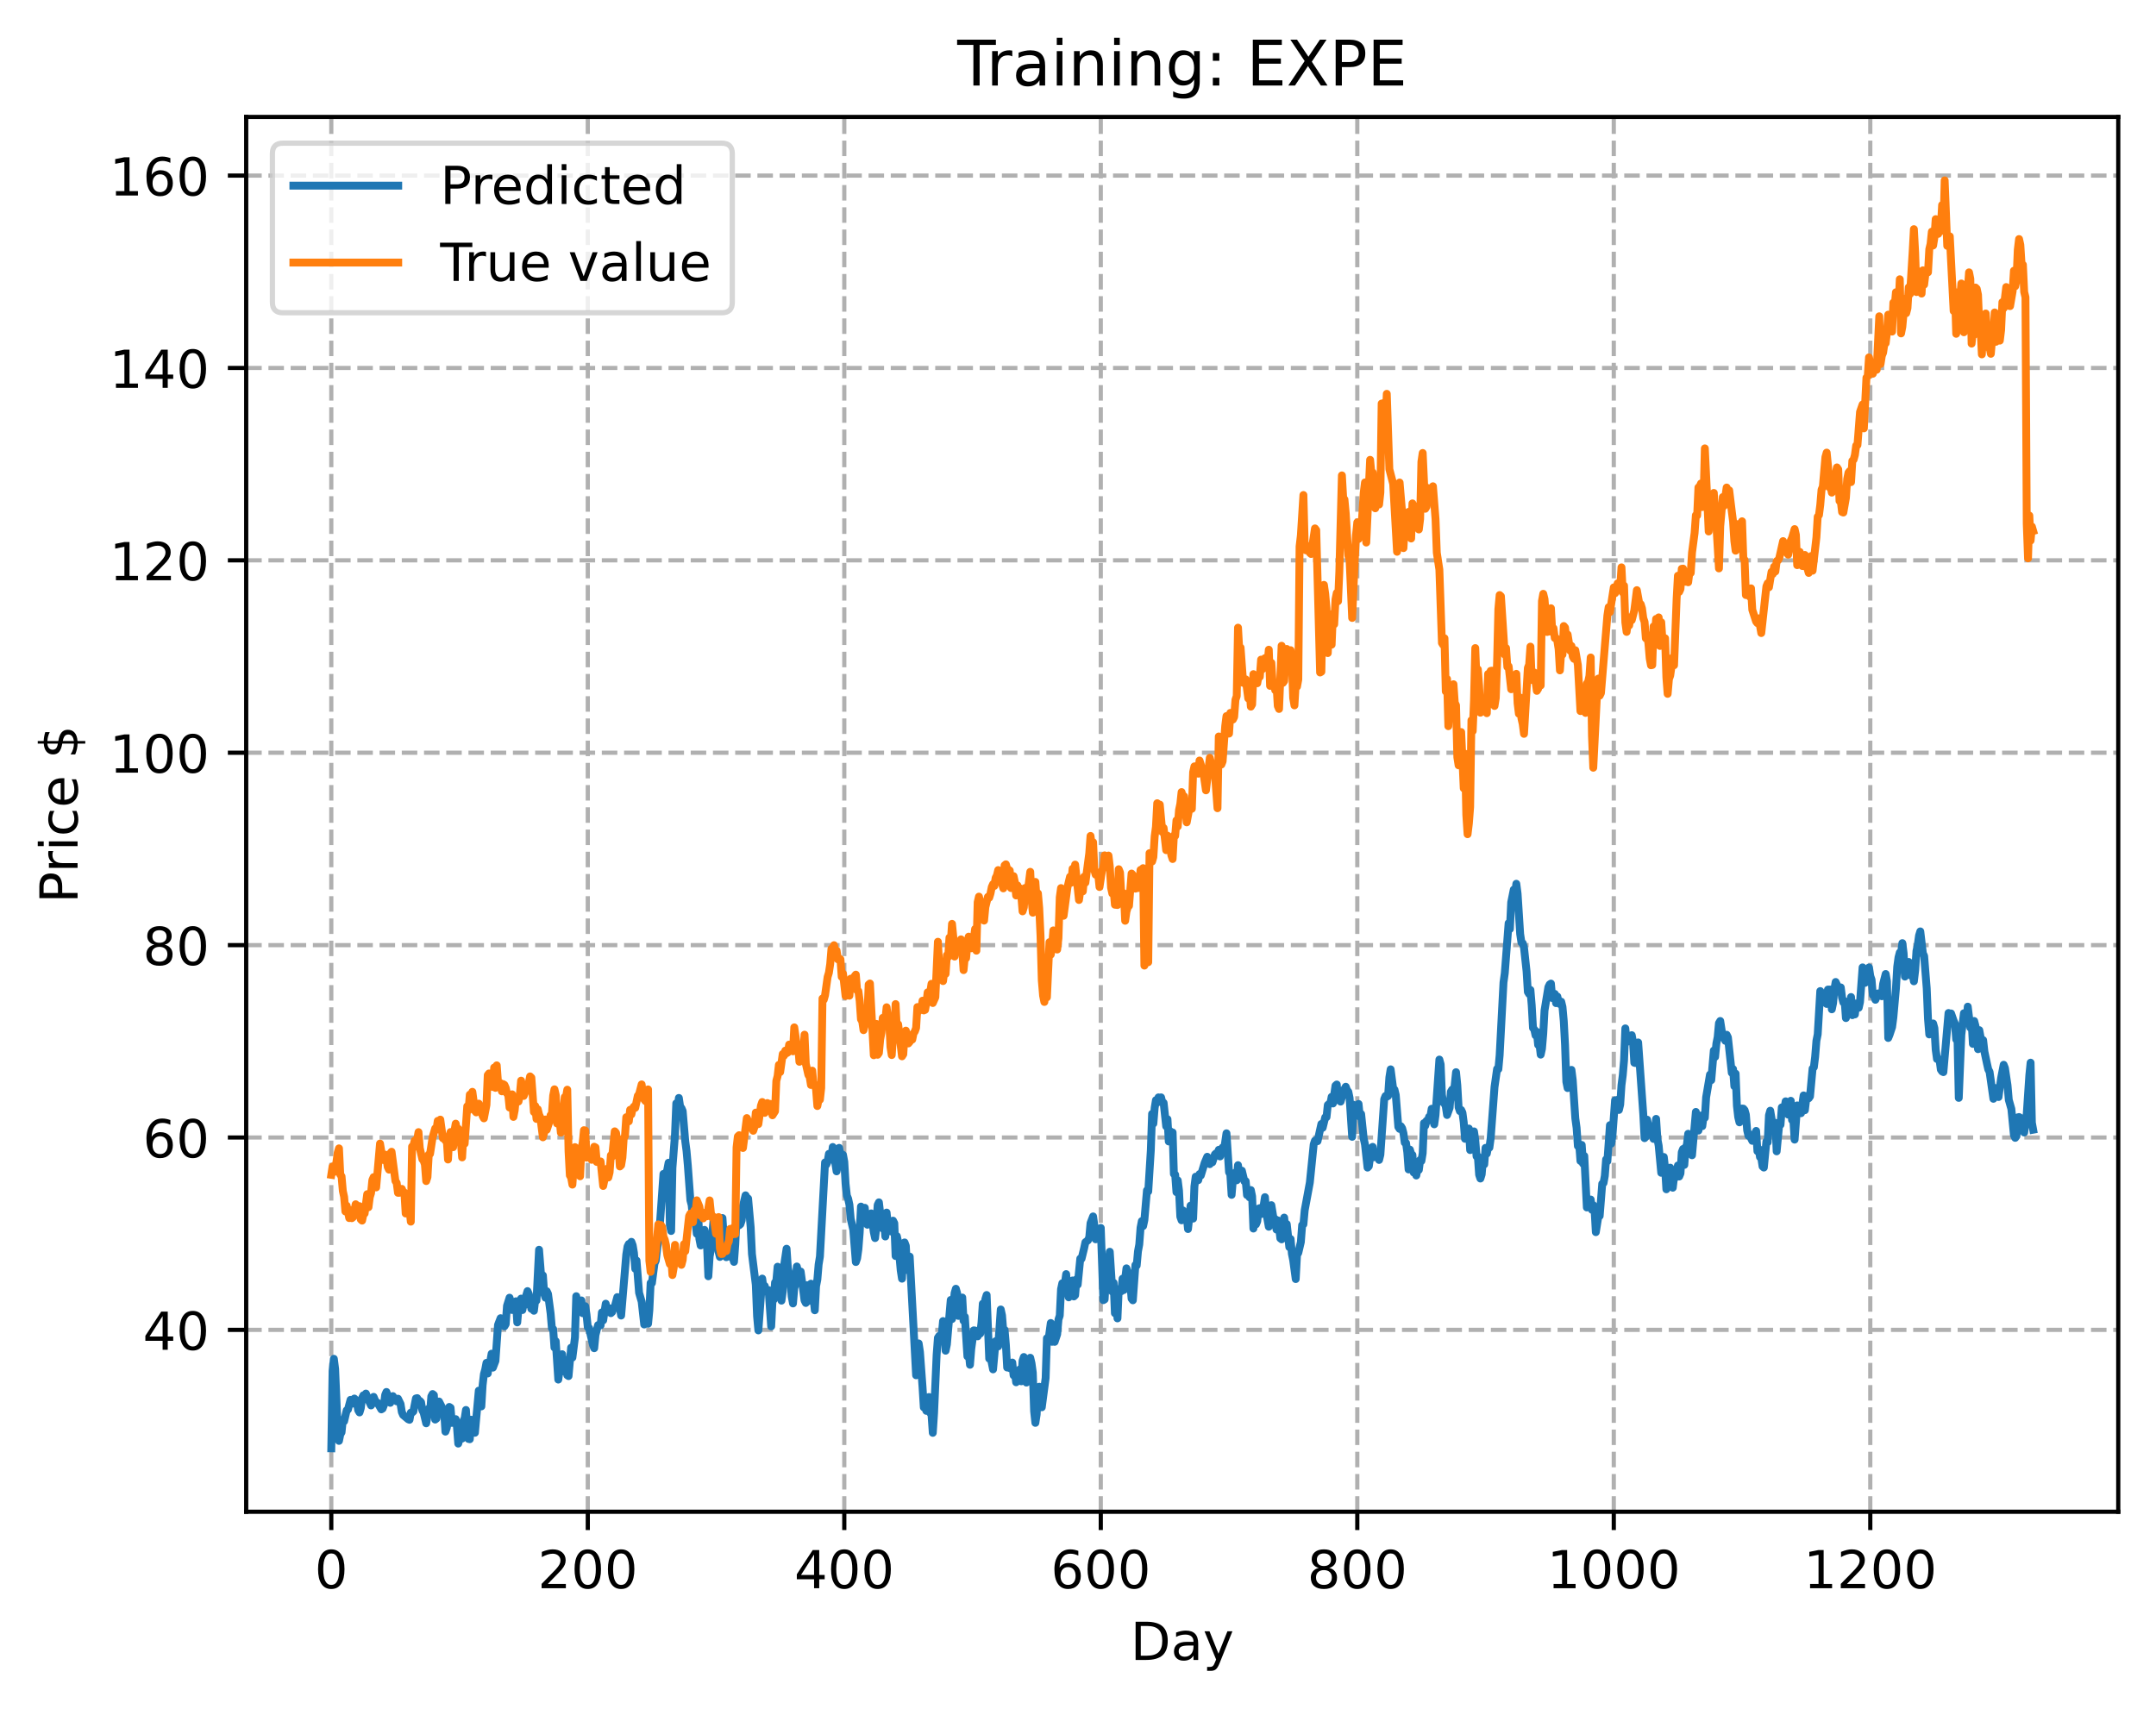 <?xml version="1.0" encoding="utf-8" standalone="no"?>
<!DOCTYPE svg PUBLIC "-//W3C//DTD SVG 1.1//EN"
  "http://www.w3.org/Graphics/SVG/1.1/DTD/svg11.dtd">
<!-- Created with matplotlib (https://matplotlib.org/) -->
<svg height="325.986pt" version="1.1" viewBox="0 0 411.286 325.986" width="411.286pt" xmlns="http://www.w3.org/2000/svg" xmlns:xlink="http://www.w3.org/1999/xlink">
 <defs>
  <style type="text/css">
*{stroke-linecap:butt;stroke-linejoin:round;}
  </style>
 </defs>
 <g id="figure_1">
  <g id="patch_1">
   <path d="M 0 325.986 
L 411.286 325.986 
L 411.286 0 
L 0 0 
z
" style="fill:#ffffff;"/>
  </g>
  <g id="axes_1">
   <g id="patch_2">
    <path d="M 46.966 288.43 
L 404.086 288.43 
L 404.086 22.318 
L 46.966 22.318 
z
" style="fill:#ffffff;"/>
   </g>
   <g id="matplotlib.axis_1">
    <g id="xtick_1">
     <g id="line2d_1">
      <path clip-path="url(#pb709f7b3b3)" d="M 63.198 288.43 
L 63.198 22.318 
" style="fill:none;stroke:#b0b0b0;stroke-dasharray:2.96,1.28;stroke-dashoffset:0;stroke-width:0.8;"/>
     </g>
     <g id="line2d_2">
      <defs>
       <path d="M 0 0 
L 0 3.5 
" id="md3b36d4036" style="stroke:#000000;stroke-width:0.8;"/>
      </defs>
      <g>
       <use style="stroke:#000000;stroke-width:0.8;" x="63.198" xlink:href="#md3b36d4036" y="288.43"/>
      </g>
     </g>
     <g id="text_1">
      <!-- 0 -->
      <defs>
       <path d="M 31.781 66.406 
Q 24.172 66.406 20.328 58.906 
Q 16.5 51.422 16.5 36.375 
Q 16.5 21.391 20.328 13.891 
Q 24.172 6.391 31.781 6.391 
Q 39.453 6.391 43.281 13.891 
Q 47.125 21.391 47.125 36.375 
Q 47.125 51.422 43.281 58.906 
Q 39.453 66.406 31.781 66.406 
z
M 31.781 74.219 
Q 44.047 74.219 50.516 64.516 
Q 56.984 54.828 56.984 36.375 
Q 56.984 17.969 50.516 8.266 
Q 44.047 -1.422 31.781 -1.422 
Q 19.531 -1.422 13.062 8.266 
Q 6.594 17.969 6.594 36.375 
Q 6.594 54.828 13.062 64.516 
Q 19.531 74.219 31.781 74.219 
z
" id="DejaVuSans-48"/>
      </defs>
      <g transform="translate(60.017 303.029)scale(0.1 -0.1)">
       <use xlink:href="#DejaVuSans-48"/>
      </g>
     </g>
    </g>
    <g id="xtick_2">
     <g id="line2d_3">
      <path clip-path="url(#pb709f7b3b3)" d="M 112.129 288.43 
L 112.129 22.318 
" style="fill:none;stroke:#b0b0b0;stroke-dasharray:2.96,1.28;stroke-dashoffset:0;stroke-width:0.8;"/>
     </g>
     <g id="line2d_4">
      <g>
       <use style="stroke:#000000;stroke-width:0.8;" x="112.129" xlink:href="#md3b36d4036" y="288.43"/>
      </g>
     </g>
     <g id="text_2">
      <!-- 200 -->
      <defs>
       <path d="M 19.188 8.297 
L 53.609 8.297 
L 53.609 0 
L 7.328 0 
L 7.328 8.297 
Q 12.938 14.109 22.625 23.891 
Q 32.328 33.688 34.812 36.531 
Q 39.547 41.844 41.422 45.531 
Q 43.312 49.219 43.312 52.781 
Q 43.312 58.594 39.234 62.25 
Q 35.156 65.922 28.609 65.922 
Q 23.969 65.922 18.812 64.312 
Q 13.672 62.703 7.812 59.422 
L 7.812 69.391 
Q 13.766 71.781 18.938 73 
Q 24.125 74.219 28.422 74.219 
Q 39.75 74.219 46.484 68.547 
Q 53.219 62.891 53.219 53.422 
Q 53.219 48.922 51.531 44.891 
Q 49.859 40.875 45.406 35.406 
Q 44.188 33.984 37.641 27.219 
Q 31.109 20.453 19.188 8.297 
z
" id="DejaVuSans-50"/>
      </defs>
      <g transform="translate(102.585 303.029)scale(0.1 -0.1)">
       <use xlink:href="#DejaVuSans-50"/>
       <use x="63.623" xlink:href="#DejaVuSans-48"/>
       <use x="127.246" xlink:href="#DejaVuSans-48"/>
      </g>
     </g>
    </g>
    <g id="xtick_3">
     <g id="line2d_5">
      <path clip-path="url(#pb709f7b3b3)" d="M 161.06 288.43 
L 161.06 22.318 
" style="fill:none;stroke:#b0b0b0;stroke-dasharray:2.96,1.28;stroke-dashoffset:0;stroke-width:0.8;"/>
     </g>
     <g id="line2d_6">
      <g>
       <use style="stroke:#000000;stroke-width:0.8;" x="161.06" xlink:href="#md3b36d4036" y="288.43"/>
      </g>
     </g>
     <g id="text_3">
      <!-- 400 -->
      <defs>
       <path d="M 37.797 64.312 
L 12.891 25.391 
L 37.797 25.391 
z
M 35.203 72.906 
L 47.609 72.906 
L 47.609 25.391 
L 58.016 25.391 
L 58.016 17.188 
L 47.609 17.188 
L 47.609 0 
L 37.797 0 
L 37.797 17.188 
L 4.891 17.188 
L 4.891 26.703 
z
" id="DejaVuSans-52"/>
      </defs>
      <g transform="translate(151.516 303.029)scale(0.1 -0.1)">
       <use xlink:href="#DejaVuSans-52"/>
       <use x="63.623" xlink:href="#DejaVuSans-48"/>
       <use x="127.246" xlink:href="#DejaVuSans-48"/>
      </g>
     </g>
    </g>
    <g id="xtick_4">
     <g id="line2d_7">
      <path clip-path="url(#pb709f7b3b3)" d="M 209.99 288.43 
L 209.99 22.318 
" style="fill:none;stroke:#b0b0b0;stroke-dasharray:2.96,1.28;stroke-dashoffset:0;stroke-width:0.8;"/>
     </g>
     <g id="line2d_8">
      <g>
       <use style="stroke:#000000;stroke-width:0.8;" x="209.99" xlink:href="#md3b36d4036" y="288.43"/>
      </g>
     </g>
     <g id="text_4">
      <!-- 600 -->
      <defs>
       <path d="M 33.016 40.375 
Q 26.375 40.375 22.484 35.828 
Q 18.609 31.297 18.609 23.391 
Q 18.609 15.531 22.484 10.953 
Q 26.375 6.391 33.016 6.391 
Q 39.656 6.391 43.531 10.953 
Q 47.406 15.531 47.406 23.391 
Q 47.406 31.297 43.531 35.828 
Q 39.656 40.375 33.016 40.375 
z
M 52.594 71.297 
L 52.594 62.312 
Q 48.875 64.062 45.094 64.984 
Q 41.312 65.922 37.594 65.922 
Q 27.828 65.922 22.672 59.328 
Q 17.531 52.734 16.797 39.406 
Q 19.672 43.656 24.016 45.922 
Q 28.375 48.188 33.594 48.188 
Q 44.578 48.188 50.953 41.516 
Q 57.328 34.859 57.328 23.391 
Q 57.328 12.156 50.688 5.359 
Q 44.047 -1.422 33.016 -1.422 
Q 20.359 -1.422 13.672 8.266 
Q 6.984 17.969 6.984 36.375 
Q 6.984 53.656 15.188 63.938 
Q 23.391 74.219 37.203 74.219 
Q 40.922 74.219 44.703 73.484 
Q 48.484 72.75 52.594 71.297 
z
" id="DejaVuSans-54"/>
      </defs>
      <g transform="translate(200.446 303.029)scale(0.1 -0.1)">
       <use xlink:href="#DejaVuSans-54"/>
       <use x="63.623" xlink:href="#DejaVuSans-48"/>
       <use x="127.246" xlink:href="#DejaVuSans-48"/>
      </g>
     </g>
    </g>
    <g id="xtick_5">
     <g id="line2d_9">
      <path clip-path="url(#pb709f7b3b3)" d="M 258.921 288.43 
L 258.921 22.318 
" style="fill:none;stroke:#b0b0b0;stroke-dasharray:2.96,1.28;stroke-dashoffset:0;stroke-width:0.8;"/>
     </g>
     <g id="line2d_10">
      <g>
       <use style="stroke:#000000;stroke-width:0.8;" x="258.921" xlink:href="#md3b36d4036" y="288.43"/>
      </g>
     </g>
     <g id="text_5">
      <!-- 800 -->
      <defs>
       <path d="M 31.781 34.625 
Q 24.75 34.625 20.719 30.859 
Q 16.703 27.094 16.703 20.516 
Q 16.703 13.922 20.719 10.156 
Q 24.75 6.391 31.781 6.391 
Q 38.812 6.391 42.859 10.172 
Q 46.922 13.969 46.922 20.516 
Q 46.922 27.094 42.891 30.859 
Q 38.875 34.625 31.781 34.625 
z
M 21.922 38.812 
Q 15.578 40.375 12.031 44.719 
Q 8.5 49.078 8.5 55.328 
Q 8.5 64.062 14.719 69.141 
Q 20.953 74.219 31.781 74.219 
Q 42.672 74.219 48.875 69.141 
Q 55.078 64.062 55.078 55.328 
Q 55.078 49.078 51.531 44.719 
Q 48 40.375 41.703 38.812 
Q 48.828 37.156 52.797 32.312 
Q 56.781 27.484 56.781 20.516 
Q 56.781 9.906 50.312 4.234 
Q 43.844 -1.422 31.781 -1.422 
Q 19.734 -1.422 13.25 4.234 
Q 6.781 9.906 6.781 20.516 
Q 6.781 27.484 10.781 32.312 
Q 14.797 37.156 21.922 38.812 
z
M 18.312 54.391 
Q 18.312 48.734 21.844 45.562 
Q 25.391 42.391 31.781 42.391 
Q 38.141 42.391 41.719 45.562 
Q 45.312 48.734 45.312 54.391 
Q 45.312 60.062 41.719 63.234 
Q 38.141 66.406 31.781 66.406 
Q 25.391 66.406 21.844 63.234 
Q 18.312 60.062 18.312 54.391 
z
" id="DejaVuSans-56"/>
      </defs>
      <g transform="translate(249.377 303.029)scale(0.1 -0.1)">
       <use xlink:href="#DejaVuSans-56"/>
       <use x="63.623" xlink:href="#DejaVuSans-48"/>
       <use x="127.246" xlink:href="#DejaVuSans-48"/>
      </g>
     </g>
    </g>
    <g id="xtick_6">
     <g id="line2d_11">
      <path clip-path="url(#pb709f7b3b3)" d="M 307.851 288.43 
L 307.851 22.318 
" style="fill:none;stroke:#b0b0b0;stroke-dasharray:2.96,1.28;stroke-dashoffset:0;stroke-width:0.8;"/>
     </g>
     <g id="line2d_12">
      <g>
       <use style="stroke:#000000;stroke-width:0.8;" x="307.851" xlink:href="#md3b36d4036" y="288.43"/>
      </g>
     </g>
     <g id="text_6">
      <!-- 1000 -->
      <defs>
       <path d="M 12.406 8.297 
L 28.516 8.297 
L 28.516 63.922 
L 10.984 60.406 
L 10.984 69.391 
L 28.422 72.906 
L 38.281 72.906 
L 38.281 8.297 
L 54.391 8.297 
L 54.391 0 
L 12.406 0 
z
" id="DejaVuSans-49"/>
      </defs>
      <g transform="translate(295.126 303.029)scale(0.1 -0.1)">
       <use xlink:href="#DejaVuSans-49"/>
       <use x="63.623" xlink:href="#DejaVuSans-48"/>
       <use x="127.246" xlink:href="#DejaVuSans-48"/>
       <use x="190.869" xlink:href="#DejaVuSans-48"/>
      </g>
     </g>
    </g>
    <g id="xtick_7">
     <g id="line2d_13">
      <path clip-path="url(#pb709f7b3b3)" d="M 356.782 288.43 
L 356.782 22.318 
" style="fill:none;stroke:#b0b0b0;stroke-dasharray:2.96,1.28;stroke-dashoffset:0;stroke-width:0.8;"/>
     </g>
     <g id="line2d_14">
      <g>
       <use style="stroke:#000000;stroke-width:0.8;" x="356.782" xlink:href="#md3b36d4036" y="288.43"/>
      </g>
     </g>
     <g id="text_7">
      <!-- 1200 -->
      <g transform="translate(344.057 303.029)scale(0.1 -0.1)">
       <use xlink:href="#DejaVuSans-49"/>
       <use x="63.623" xlink:href="#DejaVuSans-50"/>
       <use x="127.246" xlink:href="#DejaVuSans-48"/>
       <use x="190.869" xlink:href="#DejaVuSans-48"/>
      </g>
     </g>
    </g>
    <g id="text_8">
     <!-- Day -->
     <defs>
      <path d="M 19.672 64.797 
L 19.672 8.109 
L 31.594 8.109 
Q 46.688 8.109 53.688 14.938 
Q 60.688 21.781 60.688 36.531 
Q 60.688 51.172 53.688 57.984 
Q 46.688 64.797 31.594 64.797 
z
M 9.812 72.906 
L 30.078 72.906 
Q 51.266 72.906 61.172 64.094 
Q 71.094 55.281 71.094 36.531 
Q 71.094 17.672 61.125 8.828 
Q 51.172 0 30.078 0 
L 9.812 0 
z
" id="DejaVuSans-68"/>
      <path d="M 34.281 27.484 
Q 23.391 27.484 19.188 25 
Q 14.984 22.516 14.984 16.5 
Q 14.984 11.719 18.141 8.906 
Q 21.297 6.109 26.703 6.109 
Q 34.188 6.109 38.703 11.406 
Q 43.219 16.703 43.219 25.484 
L 43.219 27.484 
z
M 52.203 31.203 
L 52.203 0 
L 43.219 0 
L 43.219 8.297 
Q 40.141 3.328 35.547 0.953 
Q 30.953 -1.422 24.312 -1.422 
Q 15.922 -1.422 10.953 3.297 
Q 6 8.016 6 15.922 
Q 6 25.141 12.172 29.828 
Q 18.359 34.516 30.609 34.516 
L 43.219 34.516 
L 43.219 35.406 
Q 43.219 41.609 39.141 45 
Q 35.062 48.391 27.688 48.391 
Q 23 48.391 18.547 47.266 
Q 14.109 46.141 10.016 43.891 
L 10.016 52.203 
Q 14.938 54.109 19.578 55.047 
Q 24.219 56 28.609 56 
Q 40.484 56 46.344 49.844 
Q 52.203 43.703 52.203 31.203 
z
" id="DejaVuSans-97"/>
      <path d="M 32.172 -5.078 
Q 28.375 -14.844 24.75 -17.812 
Q 21.141 -20.797 15.094 -20.797 
L 7.906 -20.797 
L 7.906 -13.281 
L 13.188 -13.281 
Q 16.891 -13.281 18.938 -11.516 
Q 21 -9.766 23.484 -3.219 
L 25.094 0.875 
L 2.984 54.688 
L 12.5 54.688 
L 29.594 11.922 
L 46.688 54.688 
L 56.203 54.688 
z
" id="DejaVuSans-121"/>
     </defs>
     <g transform="translate(215.652 316.707)scale(0.1 -0.1)">
      <use xlink:href="#DejaVuSans-68"/>
      <use x="77.002" xlink:href="#DejaVuSans-97"/>
      <use x="138.281" xlink:href="#DejaVuSans-121"/>
     </g>
    </g>
   </g>
   <g id="matplotlib.axis_2">
    <g id="ytick_1">
     <g id="line2d_15">
      <path clip-path="url(#pb709f7b3b3)" d="M 46.966 253.735 
L 404.086 253.735 
" style="fill:none;stroke:#b0b0b0;stroke-dasharray:2.96,1.28;stroke-dashoffset:0;stroke-width:0.8;"/>
     </g>
     <g id="line2d_16">
      <defs>
       <path d="M 0 0 
L -3.5 0 
" id="m209d9639d6" style="stroke:#000000;stroke-width:0.8;"/>
      </defs>
      <g>
       <use style="stroke:#000000;stroke-width:0.8;" x="46.966" xlink:href="#m209d9639d6" y="253.735"/>
      </g>
     </g>
     <g id="text_9">
      <!-- 40 -->
      <g transform="translate(27.241 257.534)scale(0.1 -0.1)">
       <use xlink:href="#DejaVuSans-52"/>
       <use x="63.623" xlink:href="#DejaVuSans-48"/>
      </g>
     </g>
    </g>
    <g id="ytick_2">
     <g id="line2d_17">
      <path clip-path="url(#pb709f7b3b3)" d="M 46.966 217.028 
L 404.086 217.028 
" style="fill:none;stroke:#b0b0b0;stroke-dasharray:2.96,1.28;stroke-dashoffset:0;stroke-width:0.8;"/>
     </g>
     <g id="line2d_18">
      <g>
       <use style="stroke:#000000;stroke-width:0.8;" x="46.966" xlink:href="#m209d9639d6" y="217.028"/>
      </g>
     </g>
     <g id="text_10">
      <!-- 60 -->
      <g transform="translate(27.241 220.828)scale(0.1 -0.1)">
       <use xlink:href="#DejaVuSans-54"/>
       <use x="63.623" xlink:href="#DejaVuSans-48"/>
      </g>
     </g>
    </g>
    <g id="ytick_3">
     <g id="line2d_19">
      <path clip-path="url(#pb709f7b3b3)" d="M 46.966 180.322 
L 404.086 180.322 
" style="fill:none;stroke:#b0b0b0;stroke-dasharray:2.96,1.28;stroke-dashoffset:0;stroke-width:0.8;"/>
     </g>
     <g id="line2d_20">
      <g>
       <use style="stroke:#000000;stroke-width:0.8;" x="46.966" xlink:href="#m209d9639d6" y="180.322"/>
      </g>
     </g>
     <g id="text_11">
      <!-- 80 -->
      <g transform="translate(27.241 184.121)scale(0.1 -0.1)">
       <use xlink:href="#DejaVuSans-56"/>
       <use x="63.623" xlink:href="#DejaVuSans-48"/>
      </g>
     </g>
    </g>
    <g id="ytick_4">
     <g id="line2d_21">
      <path clip-path="url(#pb709f7b3b3)" d="M 46.966 143.616 
L 404.086 143.616 
" style="fill:none;stroke:#b0b0b0;stroke-dasharray:2.96,1.28;stroke-dashoffset:0;stroke-width:0.8;"/>
     </g>
     <g id="line2d_22">
      <g>
       <use style="stroke:#000000;stroke-width:0.8;" x="46.966" xlink:href="#m209d9639d6" y="143.616"/>
      </g>
     </g>
     <g id="text_12">
      <!-- 100 -->
      <g transform="translate(20.878 147.415)scale(0.1 -0.1)">
       <use xlink:href="#DejaVuSans-49"/>
       <use x="63.623" xlink:href="#DejaVuSans-48"/>
       <use x="127.246" xlink:href="#DejaVuSans-48"/>
      </g>
     </g>
    </g>
    <g id="ytick_5">
     <g id="line2d_23">
      <path clip-path="url(#pb709f7b3b3)" d="M 46.966 106.909 
L 404.086 106.909 
" style="fill:none;stroke:#b0b0b0;stroke-dasharray:2.96,1.28;stroke-dashoffset:0;stroke-width:0.8;"/>
     </g>
     <g id="line2d_24">
      <g>
       <use style="stroke:#000000;stroke-width:0.8;" x="46.966" xlink:href="#m209d9639d6" y="106.909"/>
      </g>
     </g>
     <g id="text_13">
      <!-- 120 -->
      <g transform="translate(20.878 110.708)scale(0.1 -0.1)">
       <use xlink:href="#DejaVuSans-49"/>
       <use x="63.623" xlink:href="#DejaVuSans-50"/>
       <use x="127.246" xlink:href="#DejaVuSans-48"/>
      </g>
     </g>
    </g>
    <g id="ytick_6">
     <g id="line2d_25">
      <path clip-path="url(#pb709f7b3b3)" d="M 46.966 70.203 
L 404.086 70.203 
" style="fill:none;stroke:#b0b0b0;stroke-dasharray:2.96,1.28;stroke-dashoffset:0;stroke-width:0.8;"/>
     </g>
     <g id="line2d_26">
      <g>
       <use style="stroke:#000000;stroke-width:0.8;" x="46.966" xlink:href="#m209d9639d6" y="70.203"/>
      </g>
     </g>
     <g id="text_14">
      <!-- 140 -->
      <g transform="translate(20.878 74.002)scale(0.1 -0.1)">
       <use xlink:href="#DejaVuSans-49"/>
       <use x="63.623" xlink:href="#DejaVuSans-52"/>
       <use x="127.246" xlink:href="#DejaVuSans-48"/>
      </g>
     </g>
    </g>
    <g id="ytick_7">
     <g id="line2d_27">
      <path clip-path="url(#pb709f7b3b3)" d="M 46.966 33.496 
L 404.086 33.496 
" style="fill:none;stroke:#b0b0b0;stroke-dasharray:2.96,1.28;stroke-dashoffset:0;stroke-width:0.8;"/>
     </g>
     <g id="line2d_28">
      <g>
       <use style="stroke:#000000;stroke-width:0.8;" x="46.966" xlink:href="#m209d9639d6" y="33.496"/>
      </g>
     </g>
     <g id="text_15">
      <!-- 160 -->
      <g transform="translate(20.878 37.296)scale(0.1 -0.1)">
       <use xlink:href="#DejaVuSans-49"/>
       <use x="63.623" xlink:href="#DejaVuSans-54"/>
       <use x="127.246" xlink:href="#DejaVuSans-48"/>
      </g>
     </g>
    </g>
    <g id="text_16">
     <!-- Price $ -->
     <defs>
      <path d="M 19.672 64.797 
L 19.672 37.406 
L 32.078 37.406 
Q 38.969 37.406 42.719 40.969 
Q 46.484 44.531 46.484 51.125 
Q 46.484 57.672 42.719 61.234 
Q 38.969 64.797 32.078 64.797 
z
M 9.812 72.906 
L 32.078 72.906 
Q 44.344 72.906 50.609 67.359 
Q 56.891 61.812 56.891 51.125 
Q 56.891 40.328 50.609 34.812 
Q 44.344 29.297 32.078 29.297 
L 19.672 29.297 
L 19.672 0 
L 9.812 0 
z
" id="DejaVuSans-80"/>
      <path d="M 41.109 46.297 
Q 39.594 47.172 37.812 47.578 
Q 36.031 48 33.891 48 
Q 26.266 48 22.188 43.047 
Q 18.109 38.094 18.109 28.812 
L 18.109 0 
L 9.078 0 
L 9.078 54.688 
L 18.109 54.688 
L 18.109 46.188 
Q 20.953 51.172 25.484 53.578 
Q 30.031 56 36.531 56 
Q 37.453 56 38.578 55.875 
Q 39.703 55.766 41.062 55.516 
z
" id="DejaVuSans-114"/>
      <path d="M 9.422 54.688 
L 18.406 54.688 
L 18.406 0 
L 9.422 0 
z
M 9.422 75.984 
L 18.406 75.984 
L 18.406 64.594 
L 9.422 64.594 
z
" id="DejaVuSans-105"/>
      <path d="M 48.781 52.594 
L 48.781 44.188 
Q 44.969 46.297 41.141 47.344 
Q 37.312 48.391 33.406 48.391 
Q 24.656 48.391 19.812 42.844 
Q 14.984 37.312 14.984 27.297 
Q 14.984 17.281 19.812 11.734 
Q 24.656 6.203 33.406 6.203 
Q 37.312 6.203 41.141 7.25 
Q 44.969 8.297 48.781 10.406 
L 48.781 2.094 
Q 45.016 0.344 40.984 -0.531 
Q 36.969 -1.422 32.422 -1.422 
Q 20.062 -1.422 12.781 6.344 
Q 5.516 14.109 5.516 27.297 
Q 5.516 40.672 12.859 48.328 
Q 20.219 56 33.016 56 
Q 37.156 56 41.109 55.141 
Q 45.062 54.297 48.781 52.594 
z
" id="DejaVuSans-99"/>
      <path d="M 56.203 29.594 
L 56.203 25.203 
L 14.891 25.203 
Q 15.484 15.922 20.484 11.062 
Q 25.484 6.203 34.422 6.203 
Q 39.594 6.203 44.453 7.469 
Q 49.312 8.734 54.109 11.281 
L 54.109 2.781 
Q 49.266 0.734 44.188 -0.344 
Q 39.109 -1.422 33.891 -1.422 
Q 20.797 -1.422 13.156 6.188 
Q 5.516 13.812 5.516 26.812 
Q 5.516 40.234 12.766 48.109 
Q 20.016 56 32.328 56 
Q 43.359 56 49.781 48.891 
Q 56.203 41.797 56.203 29.594 
z
M 47.219 32.234 
Q 47.125 39.594 43.094 43.984 
Q 39.062 48.391 32.422 48.391 
Q 24.906 48.391 20.391 44.141 
Q 15.875 39.891 15.188 32.172 
z
" id="DejaVuSans-101"/>
      <path id="DejaVuSans-32"/>
      <path d="M 33.797 -14.703 
L 28.906 -14.703 
L 28.859 0 
Q 23.734 0.094 18.609 1.188 
Q 13.484 2.297 8.297 4.5 
L 8.297 13.281 
Q 13.281 10.156 18.375 8.562 
Q 23.484 6.984 28.906 6.938 
L 28.906 29.203 
Q 18.109 30.953 13.203 35.156 
Q 8.297 39.359 8.297 46.688 
Q 8.297 54.641 13.625 59.219 
Q 18.953 63.812 28.906 64.5 
L 28.906 75.984 
L 33.797 75.984 
L 33.797 64.656 
Q 38.328 64.453 42.578 63.688 
Q 46.828 62.938 50.875 61.625 
L 50.875 53.078 
Q 46.828 55.125 42.547 56.25 
Q 38.281 57.375 33.797 57.562 
L 33.797 36.719 
Q 44.875 35.016 50.094 30.609 
Q 55.328 26.219 55.328 18.609 
Q 55.328 10.359 49.781 5.594 
Q 44.234 0.828 33.797 0.094 
z
M 28.906 37.594 
L 28.906 57.625 
Q 23.25 56.984 20.266 54.391 
Q 17.281 51.812 17.281 47.516 
Q 17.281 43.312 20.031 40.969 
Q 22.797 38.625 28.906 37.594 
z
M 33.797 28.219 
L 33.797 7.078 
Q 39.984 7.906 43.141 10.594 
Q 46.297 13.281 46.297 17.672 
Q 46.297 21.969 43.281 24.5 
Q 40.281 27.047 33.797 28.219 
z
" id="DejaVuSans-36"/>
     </defs>
     <g transform="translate(14.798 172.342)rotate(-90)scale(0.1 -0.1)">
      <use xlink:href="#DejaVuSans-80"/>
      <use x="58.553" xlink:href="#DejaVuSans-114"/>
      <use x="99.666" xlink:href="#DejaVuSans-105"/>
      <use x="127.449" xlink:href="#DejaVuSans-99"/>
      <use x="182.43" xlink:href="#DejaVuSans-101"/>
      <use x="243.953" xlink:href="#DejaVuSans-32"/>
      <use x="275.74" xlink:href="#DejaVuSans-36"/>
     </g>
    </g>
   </g>
   <g id="line2d_29">
    <path clip-path="url(#pb709f7b3b3)" d="M 63.198 276.334 
L 63.443 261.592 
L 63.688 259.251 
L 63.932 261.202 
L 64.422 272.773 
L 64.666 274.912 
L 64.911 273.699 
L 65.156 273.275 
L 65.4 270.869 
L 65.645 271.173 
L 66.134 269.078 
L 66.379 268.935 
L 66.868 267.079 
L 67.357 267.788 
L 67.602 266.833 
L 67.847 267.085 
L 68.091 267.6 
L 68.336 269.081 
L 68.581 269.487 
L 68.825 268.678 
L 69.07 266.744 
L 69.315 266.219 
L 69.559 266.932 
L 69.804 265.885 
L 70.293 267.11 
L 70.783 268.151 
L 71.272 266.509 
L 71.761 267.691 
L 72.006 267.62 
L 72.74 268.9 
L 72.984 268.753 
L 73.229 268.113 
L 73.474 266.154 
L 73.718 265.577 
L 74.452 267.652 
L 74.942 266.368 
L 75.186 266.866 
L 75.431 266.819 
L 75.676 267.365 
L 75.92 266.86 
L 76.41 267.868 
L 76.654 269.41 
L 76.899 269.971 
L 77.878 270.794 
L 78.122 270.885 
L 78.367 269.519 
L 78.611 269.52 
L 78.856 269.295 
L 79.345 266.811 
L 79.59 266.756 
L 79.835 267.25 
L 80.079 267.273 
L 80.324 267.541 
L 80.569 269.094 
L 80.813 269.513 
L 81.303 271.56 
L 81.792 268.743 
L 82.037 269.538 
L 82.281 266.411 
L 82.526 265.974 
L 82.771 266.167 
L 83.015 270.845 
L 83.26 270.658 
L 83.749 267.4 
L 84.239 268.36 
L 84.728 269.408 
L 84.972 273.147 
L 85.217 272.465 
L 85.462 271.062 
L 85.706 268.433 
L 85.951 268.592 
L 86.196 271.484 
L 86.685 270.797 
L 86.93 270.764 
L 87.174 272.266 
L 87.419 275.431 
L 87.908 273.682 
L 88.153 274.47 
L 88.398 271.09 
L 88.642 270.598 
L 88.887 269.012 
L 89.132 272.923 
L 89.376 274.541 
L 89.621 274.593 
L 89.866 270.869 
L 90.355 273.13 
L 90.599 273.365 
L 91.333 265.324 
L 91.578 267.87 
L 91.823 268.335 
L 92.067 264.262 
L 92.312 262.178 
L 92.557 261.306 
L 92.801 260.023 
L 93.046 262.054 
L 93.291 259.972 
L 93.535 259.66 
L 93.78 258.277 
L 94.025 260.94 
L 94.514 259.654 
L 95.003 252.78 
L 95.493 251.504 
L 95.982 252.053 
L 96.227 253.055 
L 96.471 252.643 
L 96.716 249.142 
L 97.205 247.593 
L 97.45 248.468 
L 97.694 249.938 
L 97.939 249.662 
L 98.428 248.275 
L 98.673 252.306 
L 98.918 249.501 
L 99.162 248.17 
L 99.407 247.766 
L 99.652 249.954 
L 99.896 248.615 
L 100.141 248.962 
L 100.386 247.15 
L 100.63 246.337 
L 100.875 246.899 
L 101.364 249.724 
L 101.609 249.775 
L 101.854 250.088 
L 102.098 248.036 
L 102.343 248.141 
L 102.832 238.444 
L 103.321 244.654 
L 103.566 243.335 
L 103.811 246.806 
L 104.055 247.597 
L 104.3 246.356 
L 104.545 246.878 
L 105.034 250.581 
L 105.279 253.425 
L 105.523 253.582 
L 105.768 257.106 
L 106.013 255.89 
L 106.502 263.217 
L 106.747 261.353 
L 106.991 260.725 
L 107.236 258.374 
L 107.481 261.638 
L 107.725 259.452 
L 108.215 262.391 
L 108.459 262.55 
L 108.948 257.128 
L 109.193 259.025 
L 109.682 255.161 
L 109.927 247.306 
L 110.172 249.227 
L 110.416 248.87 
L 110.661 248.731 
L 110.906 248.113 
L 111.15 250.553 
L 111.395 250.176 
L 111.64 249.215 
L 111.884 250.818 
L 112.129 253.233 
L 112.374 253.385 
L 113.108 256.591 
L 113.352 257.234 
L 113.597 254.711 
L 114.086 252.821 
L 114.575 252.87 
L 114.82 250.398 
L 115.065 251.915 
L 115.554 248.737 
L 115.799 250.245 
L 116.043 249.743 
L 116.288 249.615 
L 116.533 250.547 
L 116.777 250.323 
L 117.022 249.542 
L 117.267 249.301 
L 117.756 247.48 
L 118.001 248.173 
L 118.49 251 
L 119.469 239.348 
L 119.713 237.813 
L 119.958 237.334 
L 120.203 238.345 
L 120.447 236.932 
L 120.692 237.588 
L 120.936 239.039 
L 121.181 242.083 
L 121.426 240.501 
L 121.915 246.663 
L 122.404 248.34 
L 122.894 252.71 
L 123.138 252.157 
L 123.383 250.788 
L 123.628 252.567 
L 123.872 249.999 
L 124.117 244.783 
L 124.362 244.807 
L 124.851 241.083 
L 125.096 240.523 
L 125.83 234.327 
L 126.563 223.972 
L 126.808 224.361 
L 127.053 224.02 
L 127.297 223.151 
L 127.542 221.84 
L 127.787 233.756 
L 128.031 234.865 
L 128.276 222.805 
L 128.765 216.465 
L 129.01 210.505 
L 129.255 211.695 
L 129.499 209.481 
L 129.744 211.149 
L 129.989 211.411 
L 130.233 211.988 
L 130.723 217.762 
L 130.967 219.597 
L 131.212 222.353 
L 131.701 228.992 
L 131.946 229.926 
L 132.191 232.587 
L 132.435 231.039 
L 132.924 235.401 
L 133.169 231.522 
L 133.414 236.36 
L 133.658 237.626 
L 133.903 237.144 
L 134.392 234.65 
L 134.882 237.73 
L 135.126 243.506 
L 135.371 239.739 
L 135.616 238.376 
L 136.105 232.925 
L 136.35 237.651 
L 136.594 236.99 
L 136.839 234.149 
L 137.084 238.845 
L 137.328 239.813 
L 137.818 232.396 
L 138.307 239.62 
L 138.551 239.867 
L 138.796 238.003 
L 139.041 237.19 
L 139.285 239.47 
L 139.53 239.885 
L 139.775 239.924 
L 140.019 240.76 
L 140.264 237.44 
L 140.509 232.012 
L 140.753 232.669 
L 140.998 233.784 
L 141.243 233.571 
L 141.487 232.855 
L 141.732 230.078 
L 142.221 228.061 
L 142.466 228.515 
L 142.711 228.672 
L 143.2 234.146 
L 143.445 239.252 
L 144.178 245.115 
L 144.423 251.129 
L 144.668 253.832 
L 145.402 243.946 
L 145.646 245.779 
L 145.891 245.354 
L 146.136 246.408 
L 146.625 246.149 
L 147.114 253.062 
L 147.359 248.232 
L 147.604 247.965 
L 147.848 244.698 
L 148.093 244.393 
L 148.338 241.682 
L 148.582 242.274 
L 148.827 244.346 
L 149.072 248.158 
L 149.316 246.421 
L 149.561 241.519 
L 150.05 238.247 
L 150.295 241.903 
L 150.539 242.987 
L 150.784 244.596 
L 151.029 247.37 
L 151.273 248.694 
L 151.518 245.783 
L 151.763 244.928 
L 152.007 241.638 
L 152.497 243.635 
L 152.741 242.604 
L 153.231 246.217 
L 153.475 248.119 
L 153.72 248.598 
L 153.965 245.208 
L 154.209 248.231 
L 154.699 244.921 
L 154.943 245.253 
L 155.433 249.993 
L 155.677 245.389 
L 155.922 244.133 
L 156.166 241.247 
L 156.411 239.751 
L 157.39 221.784 
L 157.634 222.193 
L 157.879 221.633 
L 158.124 220.144 
L 158.368 220.8 
L 158.613 220.913 
L 158.858 218.841 
L 159.592 223.489 
L 159.836 222.196 
L 160.081 219.006 
L 160.326 220.432 
L 160.57 220.187 
L 160.815 220.336 
L 161.06 221.655 
L 161.304 225.865 
L 161.549 228.109 
L 161.794 228.711 
L 162.038 229.846 
L 162.283 232.553 
L 162.772 234.629 
L 163.261 240.787 
L 163.506 240.093 
L 163.751 238.344 
L 163.995 235.19 
L 164.24 230.208 
L 164.485 232.627 
L 164.729 231.07 
L 164.974 230.439 
L 165.219 233.247 
L 165.463 233.671 
L 166.197 231.509 
L 166.687 235.081 
L 166.931 236.218 
L 167.176 234.085 
L 167.421 229.912 
L 167.665 229.4 
L 167.91 231.493 
L 168.154 231.931 
L 168.399 234.402 
L 168.644 232.71 
L 168.888 235.917 
L 169.133 231.353 
L 169.378 233.744 
L 169.622 233.541 
L 169.867 234.926 
L 170.112 234.987 
L 170.356 232.896 
L 170.601 233.388 
L 170.846 239.642 
L 171.09 235.846 
L 171.335 236.969 
L 171.824 242.391 
L 172.069 243.967 
L 172.314 237.516 
L 172.558 237.051 
L 172.803 237.705 
L 173.048 242.321 
L 173.292 239.823 
L 173.537 239.748 
L 174.76 262.395 
L 175.005 256.942 
L 175.249 256.318 
L 175.494 257.932 
L 175.983 264.607 
L 176.228 268.52 
L 176.473 268.576 
L 176.717 269.185 
L 176.962 268.212 
L 177.207 266.543 
L 177.451 269.578 
L 177.696 269.917 
L 177.941 273.378 
L 178.185 269.66 
L 178.675 258.499 
L 178.919 255.248 
L 179.164 254.873 
L 179.409 254.938 
L 179.653 254.622 
L 179.898 252.052 
L 180.142 253.329 
L 180.387 257.708 
L 180.632 256.514 
L 181.366 248.02 
L 181.61 251.672 
L 182.1 246.708 
L 182.344 245.886 
L 182.589 246.74 
L 182.834 251.069 
L 183.078 250.814 
L 183.323 248.239 
L 183.568 247.56 
L 183.812 251.989 
L 184.057 251.244 
L 184.546 258.784 
L 184.791 257.972 
L 185.036 260.392 
L 185.28 257.362 
L 185.77 253.822 
L 186.014 253.86 
L 186.259 254.646 
L 186.503 254.966 
L 186.748 254.184 
L 186.993 254.44 
L 187.237 252.317 
L 187.482 248.734 
L 187.727 249.792 
L 187.971 247.863 
L 188.216 247.081 
L 188.705 259.221 
L 188.95 258.81 
L 189.439 261.268 
L 189.929 255.892 
L 190.173 255.909 
L 190.418 256.889 
L 190.907 249.841 
L 191.152 250.97 
L 191.397 254.042 
L 191.641 253.717 
L 191.886 256.588 
L 192.13 260.918 
L 192.375 259.945 
L 192.62 261.04 
L 192.864 261.016 
L 193.109 259.964 
L 193.354 262.406 
L 193.598 261.784 
L 193.843 263.73 
L 194.088 262.359 
L 194.332 262.633 
L 194.577 261.242 
L 194.822 263.545 
L 195.066 259.63 
L 195.311 258.908 
L 195.556 262.979 
L 195.8 263.786 
L 196.29 261.582 
L 196.534 259.052 
L 196.779 260.107 
L 197.024 261.906 
L 197.268 269.242 
L 197.513 271.474 
L 197.758 269.867 
L 198.002 264.685 
L 198.247 264.582 
L 198.736 268.502 
L 199.47 262.916 
L 199.715 255.325 
L 199.959 256.03 
L 200.449 252.421 
L 200.693 256.011 
L 200.938 255.931 
L 201.183 256.02 
L 201.672 254.57 
L 201.917 251.759 
L 202.161 251.011 
L 202.406 245.967 
L 202.651 244.833 
L 202.895 245.682 
L 203.14 244.89 
L 203.385 243.09 
L 203.629 246.108 
L 203.874 247.526 
L 204.118 245.811 
L 204.363 245.535 
L 204.608 244.307 
L 204.852 247.355 
L 205.097 247.117 
L 205.342 244.1 
L 205.586 245.109 
L 206.076 240.135 
L 206.32 240.162 
L 206.81 238.153 
L 207.054 237.015 
L 207.544 236.647 
L 207.788 236.073 
L 208.033 233.364 
L 208.522 232.086 
L 208.767 233.81 
L 209.012 236.452 
L 209.501 234.98 
L 209.746 234.762 
L 209.99 234.281 
L 210.479 248.063 
L 210.724 247.916 
L 210.969 243.787 
L 211.213 244.187 
L 211.703 238.827 
L 212.192 246.446 
L 212.437 244.746 
L 212.681 250.555 
L 212.926 248.01 
L 213.171 251.542 
L 213.415 245.963 
L 213.905 246.36 
L 214.149 243.96 
L 214.394 246.125 
L 214.883 241.989 
L 215.128 242.772 
L 215.373 244.267 
L 215.617 244.867 
L 215.862 247.767 
L 216.106 248.089 
L 216.596 241.358 
L 216.84 241.459 
L 217.085 238.751 
L 217.33 237.436 
L 217.574 234.251 
L 217.819 232.974 
L 218.064 233.929 
L 218.308 232.773 
L 218.798 227.114 
L 219.042 227.334 
L 219.532 219.499 
L 219.776 212.516 
L 220.021 214.375 
L 220.266 211.389 
L 220.51 209.902 
L 220.755 210.386 
L 221 209.372 
L 221.244 209.683 
L 221.489 209.369 
L 221.734 210.348 
L 221.978 210.413 
L 222.467 214.899 
L 222.712 213.533 
L 222.957 217.785 
L 223.201 215.806 
L 223.446 217.929 
L 223.691 216.057 
L 223.935 223.986 
L 224.18 224.118 
L 224.425 227.46 
L 224.669 225.212 
L 224.914 227.174 
L 225.159 232.144 
L 225.403 232.828 
L 225.648 230.936 
L 226.137 232.014 
L 226.382 231.997 
L 226.627 234.496 
L 227.116 230.026 
L 227.361 230.836 
L 227.605 232.503 
L 227.85 226.369 
L 228.094 224.504 
L 228.339 224.518 
L 228.584 225.178 
L 228.828 224.001 
L 229.073 224.277 
L 229.807 221.858 
L 230.296 220.703 
L 230.541 220.999 
L 230.786 222.112 
L 231.03 221.053 
L 231.275 221.763 
L 231.764 220.244 
L 232.009 220.027 
L 232.254 220.327 
L 232.498 219.376 
L 232.743 220.64 
L 232.988 219.406 
L 233.232 218.93 
L 233.477 219.528 
L 233.966 216.226 
L 234.455 223.638 
L 234.7 224.081 
L 234.945 227.975 
L 235.189 225.074 
L 235.434 224.771 
L 235.679 223.707 
L 235.923 225.195 
L 236.168 222.305 
L 236.413 224.168 
L 236.657 223.499 
L 236.902 223.354 
L 237.391 225.392 
L 237.636 225.361 
L 237.881 228.012 
L 238.125 227.531 
L 238.37 228.45 
L 238.615 227.055 
L 238.859 228.255 
L 239.104 234.401 
L 239.349 231.364 
L 239.593 233.605 
L 239.838 233.024 
L 240.082 230.606 
L 240.327 230.498 
L 240.572 231.634 
L 240.816 231.566 
L 241.306 228.407 
L 241.55 231.377 
L 242.04 234.056 
L 242.284 233.458 
L 242.529 229.939 
L 243.018 232.93 
L 243.263 232.595 
L 243.508 234.597 
L 243.752 232.837 
L 243.997 234.119 
L 244.242 236.268 
L 244.486 236.458 
L 244.976 232.311 
L 245.22 234.835 
L 245.465 233.543 
L 245.954 237.945 
L 246.199 236.395 
L 246.443 239.208 
L 246.688 240.413 
L 247.177 244.039 
L 247.422 239.449 
L 247.667 239.046 
L 248.156 236.974 
L 248.401 233.74 
L 248.645 233.596 
L 248.89 230.901 
L 249.869 225.605 
L 250.603 218.358 
L 250.847 217.625 
L 251.092 217.753 
L 251.337 217.734 
L 252.07 214.442 
L 252.315 215.181 
L 252.804 213.177 
L 253.049 213.155 
L 253.294 210.83 
L 253.538 210.609 
L 253.783 210.546 
L 254.028 209.266 
L 254.272 210.539 
L 254.762 207.132 
L 255.006 206.917 
L 255.251 209.903 
L 255.496 209.894 
L 255.74 210.181 
L 255.985 209.314 
L 256.23 209.003 
L 256.474 207.768 
L 256.719 207.344 
L 256.964 208 
L 257.208 208.295 
L 257.453 209.479 
L 257.942 216.895 
L 258.187 210.778 
L 258.676 212.751 
L 258.921 212.349 
L 259.165 210.626 
L 259.41 213.07 
L 259.655 212.541 
L 260.144 217.233 
L 260.389 218.364 
L 260.878 222.773 
L 261.123 222.509 
L 261.612 219.01 
L 261.857 218.813 
L 262.101 220.795 
L 262.346 220.483 
L 262.591 220.791 
L 262.835 219.934 
L 263.08 221.311 
L 263.325 220.309 
L 264.058 209.71 
L 264.303 209.111 
L 264.548 209.255 
L 264.792 209.116 
L 265.037 205.574 
L 265.282 204.024 
L 265.771 207.77 
L 266.016 207.896 
L 266.26 208.913 
L 266.75 215.016 
L 266.994 215.385 
L 267.239 214.881 
L 267.484 215.275 
L 267.728 216.209 
L 267.973 218.007 
L 268.218 218.06 
L 268.462 219.879 
L 268.707 223.122 
L 268.952 219.338 
L 269.196 220.137 
L 269.441 220.353 
L 269.685 223.716 
L 269.93 222.194 
L 270.175 224.279 
L 270.419 223.015 
L 270.664 223.214 
L 270.909 221.311 
L 271.153 221.509 
L 271.398 220.016 
L 271.643 214.282 
L 271.887 214.795 
L 272.132 213.844 
L 272.377 213.842 
L 272.621 213.072 
L 272.866 213.019 
L 273.111 211.547 
L 273.6 214.515 
L 273.845 212.751 
L 274.579 202.16 
L 274.823 203.065 
L 275.068 208.895 
L 275.313 210.35 
L 275.557 210.504 
L 275.802 211.096 
L 276.046 212.736 
L 276.536 211.373 
L 276.78 208.279 
L 277.025 207.876 
L 277.27 209.275 
L 277.759 204.564 
L 278.004 207.065 
L 278.248 211.271 
L 278.493 211.998 
L 278.738 211.777 
L 278.982 212.297 
L 279.227 214.145 
L 279.472 217.276 
L 279.716 215.635 
L 280.206 215.316 
L 280.45 219.426 
L 280.695 219.252 
L 280.94 216.441 
L 281.184 215.862 
L 281.429 217.528 
L 281.673 220.624 
L 281.918 220.621 
L 282.163 224.14 
L 282.407 224.858 
L 282.652 224.07 
L 282.897 221.113 
L 283.141 222.165 
L 283.386 219.008 
L 283.631 220.111 
L 283.875 218.83 
L 284.12 218.971 
L 284.365 217.188 
L 285.099 207.411 
L 285.588 203.943 
L 285.833 203.993 
L 286.077 201.334 
L 286.811 187.452 
L 287.056 185.685 
L 287.79 176.131 
L 288.034 177.249 
L 288.279 172.166 
L 288.768 169.734 
L 289.013 170.822 
L 289.258 168.619 
L 289.502 170.529 
L 289.992 178.199 
L 290.236 179.832 
L 290.481 179.958 
L 290.726 180.809 
L 291.215 185.34 
L 291.46 189.257 
L 291.704 189.656 
L 291.949 188.871 
L 292.194 191.788 
L 292.438 196.131 
L 292.683 196.406 
L 292.928 197.543 
L 293.172 196.862 
L 293.417 199.358 
L 293.661 199.103 
L 293.906 201.219 
L 294.151 200.091 
L 294.395 197.251 
L 294.64 192.79 
L 295.374 188.325 
L 295.619 187.826 
L 295.863 187.66 
L 296.108 190.415 
L 296.353 190.184 
L 296.597 189.629 
L 296.842 191.395 
L 297.087 190.123 
L 297.331 191.116 
L 297.576 191.577 
L 297.821 191.111 
L 298.065 192.112 
L 298.31 194.803 
L 298.555 199.39 
L 298.799 206.396 
L 299.044 207.596 
L 299.533 204.576 
L 299.778 204.126 
L 300.022 206.077 
L 300.512 213.372 
L 300.756 215.177 
L 301.001 218.666 
L 301.246 218.258 
L 301.49 221.503 
L 301.735 218.442 
L 301.98 222.012 
L 302.224 220.547 
L 302.714 230.38 
L 302.958 230.078 
L 303.203 230.028 
L 303.448 228.864 
L 303.692 230.82 
L 303.937 229.936 
L 304.182 230.779 
L 304.426 235.088 
L 304.916 232.027 
L 305.16 232.003 
L 305.649 225.846 
L 305.894 225.709 
L 306.139 224.347 
L 306.383 221.214 
L 306.628 221.56 
L 307.117 214.669 
L 307.362 218.21 
L 307.607 216.523 
L 308.096 209.928 
L 308.341 210.447 
L 308.585 209.835 
L 308.83 211.774 
L 309.075 210.747 
L 309.319 207.052 
L 309.564 205.147 
L 309.809 202.319 
L 310.053 196.21 
L 310.298 198.836 
L 310.543 197.696 
L 311.032 197.795 
L 311.277 197.506 
L 311.521 198.849 
L 311.766 202.768 
L 312.01 202.829 
L 312.5 198.892 
L 313.478 212.594 
L 313.723 217.153 
L 313.968 216.884 
L 314.212 213.629 
L 314.702 216.168 
L 314.946 215.802 
L 315.191 215.947 
L 315.436 217.296 
L 315.68 215.893 
L 315.925 213.475 
L 316.17 217.282 
L 316.414 218.588 
L 316.904 223.765 
L 317.393 220.743 
L 317.637 222.889 
L 317.882 226.908 
L 318.127 226.138 
L 318.371 223.409 
L 318.616 222.782 
L 318.861 223.528 
L 319.105 226.608 
L 319.35 224.556 
L 319.595 224.684 
L 319.839 224.036 
L 320.084 222.364 
L 320.329 224.473 
L 320.573 223.881 
L 320.818 219.834 
L 321.063 219.218 
L 321.307 222.26 
L 321.552 218.923 
L 321.797 218.416 
L 322.041 216.319 
L 322.286 216.643 
L 322.531 217.754 
L 322.775 220.42 
L 323.509 212.148 
L 323.998 215.716 
L 324.243 213.368 
L 324.488 212.839 
L 324.732 214.872 
L 324.977 213.041 
L 325.222 213.263 
L 325.466 209.357 
L 326.2 205.028 
L 326.445 206.089 
L 326.934 200.431 
L 327.179 201.652 
L 327.424 199.089 
L 327.668 197.879 
L 327.913 195.213 
L 328.158 194.796 
L 328.647 197.968 
L 328.892 197.872 
L 329.136 198.585 
L 329.381 197.425 
L 329.625 197.924 
L 330.359 204.686 
L 330.604 203.968 
L 330.849 207.241 
L 331.093 204.843 
L 331.338 210.971 
L 331.583 213.125 
L 331.827 214.138 
L 332.072 212.3 
L 332.317 211.505 
L 332.561 211.522 
L 332.806 211.805 
L 333.051 212.661 
L 333.295 215.657 
L 333.54 216.704 
L 333.785 216.653 
L 334.274 217.666 
L 334.519 216.41 
L 334.763 217.104 
L 335.008 215.771 
L 335.252 219.642 
L 335.497 219.189 
L 335.742 220.763 
L 335.986 220.905 
L 336.231 222.545 
L 336.476 222.766 
L 336.965 217.779 
L 337.21 217.934 
L 337.454 212.783 
L 337.699 211.916 
L 338.188 214.872 
L 338.433 215.832 
L 338.678 214.237 
L 338.922 219.672 
L 339.412 214.502 
L 339.656 214.598 
L 339.901 211.283 
L 340.146 212.12 
L 340.39 211.507 
L 340.635 210.126 
L 340.88 210.681 
L 341.124 212.667 
L 341.369 212.056 
L 341.613 210.024 
L 341.858 213.688 
L 342.103 213.584 
L 342.347 217.433 
L 342.837 210.91 
L 343.081 211.605 
L 343.326 211.331 
L 343.571 212.395 
L 344.06 209 
L 344.305 211.825 
L 344.549 209.819 
L 344.794 209.076 
L 345.039 209.547 
L 345.283 209.196 
L 345.773 203.886 
L 346.017 203.623 
L 346.262 201.634 
L 346.507 198.567 
L 346.751 197.357 
L 347.24 189.09 
L 347.485 189.683 
L 347.73 190.823 
L 347.974 189.506 
L 348.219 191.297 
L 348.464 191.545 
L 348.708 188.8 
L 349.198 188.803 
L 349.442 192.571 
L 349.687 191.37 
L 349.932 188.744 
L 350.176 187.356 
L 350.421 187.889 
L 350.666 188.78 
L 351.155 188.395 
L 351.4 190.354 
L 351.644 191.252 
L 351.889 191.005 
L 352.134 194.242 
L 352.378 192.302 
L 352.623 193.114 
L 352.868 192.761 
L 353.112 190.226 
L 353.357 193.692 
L 353.601 192.417 
L 353.846 193.546 
L 354.091 191.448 
L 354.335 192.17 
L 354.58 192.276 
L 354.825 191.165 
L 355.314 184.571 
L 355.559 187.352 
L 355.803 187.519 
L 356.048 186.355 
L 356.293 185.995 
L 356.537 184.589 
L 356.782 186.222 
L 357.027 186.925 
L 357.271 189.849 
L 357.516 189.96 
L 357.761 190.753 
L 358.25 189.544 
L 358.495 189.631 
L 358.739 189.501 
L 358.984 190.079 
L 359.228 187.742 
L 359.718 185.831 
L 359.962 187.233 
L 360.207 198.037 
L 360.452 197.441 
L 360.941 195.964 
L 361.186 194.115 
L 361.675 188.62 
L 361.92 184.452 
L 362.164 182.662 
L 362.409 181.733 
L 362.654 181.835 
L 362.898 179.942 
L 363.143 181.879 
L 363.388 186.327 
L 363.632 185.598 
L 363.877 185.275 
L 364.122 183.536 
L 364.366 184.584 
L 364.611 186.186 
L 364.856 185.82 
L 365.1 187.23 
L 365.345 185.153 
L 365.589 181.451 
L 365.834 180.311 
L 366.079 178.503 
L 366.323 177.705 
L 366.813 181.884 
L 367.057 182.397 
L 367.547 188.563 
L 367.791 194.389 
L 368.036 197.366 
L 368.281 196.828 
L 368.525 196.963 
L 368.77 195.273 
L 369.015 196.165 
L 369.259 200.259 
L 369.504 202.052 
L 369.749 202.022 
L 369.993 202.199 
L 370.238 204.072 
L 370.483 204.426 
L 370.727 204.554 
L 371.706 193.276 
L 371.95 194.879 
L 372.195 193.36 
L 372.684 194.768 
L 372.929 195.314 
L 373.174 198.319 
L 373.418 198.072 
L 373.663 209.475 
L 374.152 197.427 
L 374.642 193.314 
L 374.886 194.571 
L 375.131 195.029 
L 375.376 192.06 
L 375.865 196.072 
L 376.11 194.841 
L 376.354 199.168 
L 376.599 194.801 
L 376.844 195.725 
L 377.333 200.176 
L 377.577 196.546 
L 378.067 199.226 
L 378.311 198.445 
L 378.556 200.644 
L 379.045 202.951 
L 379.29 204.033 
L 379.535 204.494 
L 380.269 209.643 
L 380.513 207.571 
L 380.758 207.707 
L 381.247 209.309 
L 381.737 205.704 
L 382.226 203.151 
L 382.471 203.784 
L 382.96 207.049 
L 383.204 209.854 
L 383.694 211.576 
L 384.183 216.569 
L 384.428 217.098 
L 384.672 216.77 
L 384.917 213.186 
L 385.162 213.121 
L 385.406 213.272 
L 385.651 215.365 
L 385.896 214.212 
L 386.14 216.076 
L 386.63 212.493 
L 387.119 205.156 
L 387.364 202.751 
L 387.608 214.188 
L 387.853 215.543 
L 387.853 215.543 
" style="fill:none;stroke:#1f77b4;stroke-linecap:square;stroke-width:1.5;"/>
   </g>
   <g id="line2d_30">
    <path clip-path="url(#pb709f7b3b3)" d="M 63.198 224.149 
L 63.443 222.553 
L 63.688 223.635 
L 63.932 222.901 
L 64.177 221.708 
L 64.422 219.928 
L 64.666 219.102 
L 64.911 224.113 
L 65.156 224.443 
L 65.4 227.233 
L 65.645 228.352 
L 65.89 231.142 
L 66.134 230.041 
L 66.623 232.408 
L 66.868 230.903 
L 67.113 232.427 
L 67.357 232.225 
L 67.847 229.765 
L 68.091 231.381 
L 68.336 230.096 
L 68.581 230.132 
L 68.825 232.665 
L 69.07 232.885 
L 69.315 231.729 
L 69.559 231.527 
L 70.049 227.838 
L 70.293 230.334 
L 70.538 228.426 
L 70.783 227.636 
L 71.027 225.159 
L 71.272 224.59 
L 71.517 226.223 
L 71.761 226.554 
L 72.495 218.185 
L 72.74 219.671 
L 73.229 221.341 
L 73.474 220.295 
L 73.718 220.993 
L 73.963 222.644 
L 74.208 223.158 
L 74.452 220.057 
L 74.697 219.745 
L 75.431 225.324 
L 75.676 225.691 
L 75.92 227.581 
L 76.165 227.581 
L 76.654 226.829 
L 76.899 227.435 
L 77.144 227.526 
L 77.388 231.527 
L 77.633 231.05 
L 77.878 228.609 
L 78.367 233.087 
L 78.611 218.754 
L 78.856 218.588 
L 79.101 217.616 
L 79.345 218.735 
L 79.835 216.001 
L 80.079 219.047 
L 80.569 221.176 
L 80.813 221.451 
L 81.058 222.186 
L 81.303 225.342 
L 81.547 224.59 
L 81.792 220.277 
L 82.037 220.148 
L 82.526 216.992 
L 83.015 215.303 
L 83.26 215.505 
L 83.505 213.853 
L 83.749 214.11 
L 83.994 213.615 
L 84.483 217.175 
L 84.728 216.863 
L 84.972 217.616 
L 85.217 217.249 
L 85.462 221.231 
L 85.706 217.028 
L 85.951 215.982 
L 86.196 218.24 
L 86.44 218.882 
L 86.685 215.817 
L 86.93 214.385 
L 87.174 215.597 
L 87.419 215.358 
L 87.664 217.781 
L 87.908 217.781 
L 88.153 220.827 
L 88.398 216.478 
L 88.642 218.203 
L 89.132 211.064 
L 89.376 211.834 
L 89.621 208.843 
L 89.866 208.935 
L 90.11 208.311 
L 90.599 211.944 
L 90.844 212.238 
L 91.089 211.743 
L 91.333 210.568 
L 91.578 212.091 
L 91.823 211.779 
L 92.067 212.917 
L 92.312 213.376 
L 92.801 210.807 
L 93.046 205.117 
L 93.291 204.805 
L 93.535 204.97 
L 93.78 206.64 
L 94.025 207.393 
L 94.269 203.686 
L 94.514 207.558 
L 94.759 203.263 
L 95.003 206.567 
L 95.248 207.118 
L 95.493 206.659 
L 95.737 208.219 
L 95.982 206.842 
L 96.227 206.989 
L 96.471 207.54 
L 96.716 208.623 
L 96.96 208.916 
L 97.205 211.32 
L 97.694 208.788 
L 97.939 213.101 
L 98.184 211.853 
L 98.428 209.357 
L 98.918 210.164 
L 99.162 208.916 
L 99.407 206.182 
L 99.896 209.1 
L 100.386 207.888 
L 100.63 207.907 
L 101.12 205.374 
L 101.364 205.613 
L 101.854 212.165 
L 102.098 211.008 
L 102.343 213.486 
L 102.587 211.632 
L 102.832 212.66 
L 103.077 213.192 
L 103.566 216.992 
L 103.811 216.111 
L 104.055 213.596 
L 104.3 215.56 
L 104.789 214.055 
L 105.034 212.77 
L 105.279 212.568 
L 105.523 209.045 
L 105.768 207.833 
L 106.013 208.898 
L 106.257 214.349 
L 106.502 211.284 
L 106.991 216.111 
L 107.725 209.32 
L 107.97 209.357 
L 108.215 207.907 
L 108.459 219.671 
L 108.704 224.259 
L 108.948 224.663 
L 109.193 226.021 
L 109.682 218.864 
L 109.927 220.167 
L 110.172 222.406 
L 110.416 222.204 
L 110.661 224.425 
L 110.906 219.102 
L 111.15 218.074 
L 111.395 215.633 
L 111.64 215.689 
L 111.884 220.882 
L 112.129 220.515 
L 112.374 220.699 
L 112.618 220.681 
L 112.863 221.286 
L 113.108 220.314 
L 113.352 218.79 
L 113.597 218.919 
L 113.842 221.69 
L 114.575 221.598 
L 115.065 226.278 
L 115.309 225.104 
L 115.554 224.663 
L 115.799 223.011 
L 116.043 224.663 
L 116.288 223.691 
L 116.533 220.424 
L 116.777 220.681 
L 117.267 215.854 
L 117.511 216.129 
L 118.001 219.176 
L 118.245 222.553 
L 118.49 222.314 
L 118.735 220.864 
L 118.979 217.175 
L 119.224 216.753 
L 119.469 213.156 
L 119.713 213.927 
L 119.958 213.945 
L 120.203 211.743 
L 120.447 212.624 
L 120.692 211.486 
L 120.936 211.119 
L 121.181 211.376 
L 121.67 209.063 
L 121.915 208.769 
L 122.404 206.897 
L 122.649 208.898 
L 122.894 209.779 
L 123.138 210.091 
L 123.383 210.091 
L 123.628 207.852 
L 123.872 240.52 
L 124.117 242.668 
L 124.362 239.988 
L 124.606 240.649 
L 124.851 240.52 
L 125.096 238.74 
L 125.585 233.601 
L 125.83 233.913 
L 126.074 233.73 
L 126.319 234.133 
L 126.563 235.987 
L 126.808 236.519 
L 127.053 237.602 
L 127.297 239.474 
L 127.787 241.181 
L 128.031 239.786 
L 128.276 243.273 
L 128.521 241.86 
L 128.765 237.51 
L 129.01 240.52 
L 129.255 240.961 
L 129.744 240.722 
L 129.989 241.328 
L 130.233 240.392 
L 130.478 237.382 
L 130.723 238.722 
L 131.212 234.207 
L 131.457 232.005 
L 131.701 231.546 
L 131.946 233.216 
L 132.191 233.197 
L 132.435 230.94 
L 132.68 231.234 
L 132.924 229.013 
L 133.414 230.206 
L 133.658 231.968 
L 133.903 231.362 
L 134.148 232.463 
L 134.392 231.674 
L 134.637 231.325 
L 134.882 232.06 
L 135.371 229.031 
L 135.616 231.436 
L 135.86 232.317 
L 136.105 232.133 
L 136.594 235.4 
L 136.839 232.83 
L 137.084 232.206 
L 137.328 238.116 
L 137.573 239.254 
L 137.818 239.236 
L 138.307 238.263 
L 138.551 238.703 
L 138.796 237.382 
L 139.041 236.85 
L 139.285 234.464 
L 139.53 234.556 
L 139.775 235.51 
L 140.019 234.133 
L 140.264 235.455 
L 140.509 218.919 
L 140.753 216.826 
L 140.998 216.588 
L 141.243 217.799 
L 141.487 217.377 
L 141.732 219.029 
L 142.466 213.321 
L 142.711 213.872 
L 142.955 215.12 
L 143.2 214.844 
L 143.445 215.101 
L 143.689 215.744 
L 143.934 214.991 
L 144.178 212.275 
L 144.668 214.477 
L 145.157 210.972 
L 145.402 210.256 
L 145.646 212.238 
L 145.891 212.33 
L 146.136 211.816 
L 146.38 210.458 
L 146.625 210.641 
L 146.87 210.605 
L 147.114 211.155 
L 147.359 212.789 
L 147.848 212.018 
L 148.093 206.237 
L 148.338 205.301 
L 148.582 203.172 
L 148.827 204.548 
L 149.316 201.098 
L 149.561 201.428 
L 149.806 200.455 
L 150.05 200.951 
L 150.295 200.804 
L 150.539 199.299 
L 150.784 200.125 
L 151.029 200.143 
L 151.273 200.584 
L 151.518 196.014 
L 152.007 199.501 
L 152.252 199.409 
L 152.497 202.584 
L 152.741 199.905 
L 152.986 199.74 
L 153.231 201.465 
L 153.475 197.409 
L 153.72 202.951 
L 154.209 205.099 
L 154.454 205.466 
L 154.699 207.007 
L 154.943 204.273 
L 155.188 206.989 
L 155.433 206.897 
L 155.677 207.888 
L 155.922 211.027 
L 156.166 209.742 
L 156.411 209.816 
L 156.656 207.595 
L 156.9 190.508 
L 157.145 190.747 
L 157.39 189.884 
L 157.879 186.397 
L 158.124 185.589 
L 158.368 183.956 
L 158.613 181.019 
L 158.858 180.854 
L 159.102 180.34 
L 159.347 181.68 
L 159.592 181.35 
L 159.836 183.038 
L 160.081 182.855 
L 160.326 183.02 
L 160.57 186.378 
L 160.815 185.754 
L 161.304 190.031 
L 161.549 189.15 
L 161.794 189.076 
L 162.038 189.976 
L 162.283 186.727 
L 162.527 188.636 
L 162.772 188.085 
L 163.017 186.268 
L 163.261 185.956 
L 163.506 188.966 
L 163.751 189.113 
L 163.995 190.967 
L 164.24 194.472 
L 164.485 194.876 
L 164.729 196.546 
L 165.219 194.619 
L 165.463 194.087 
L 165.708 187.847 
L 165.953 187.645 
L 166.687 201.336 
L 167.176 195.353 
L 167.421 201.245 
L 167.665 200.896 
L 167.91 198.308 
L 168.154 196.987 
L 168.399 194.197 
L 168.644 194.16 
L 168.888 194.619 
L 169.133 192.178 
L 169.378 194.124 
L 169.622 194.821 
L 169.867 199.758 
L 170.112 201.3 
L 170.356 197.592 
L 170.601 196.858 
L 170.846 191.572 
L 171.09 196.565 
L 171.335 195.427 
L 172.069 201.538 
L 172.314 201.153 
L 172.558 197.207 
L 172.803 196.638 
L 173.292 199.079 
L 173.537 198.785 
L 173.782 197.464 
L 174.026 198.345 
L 174.271 197.133 
L 174.515 196.803 
L 174.76 196.124 
L 175.005 192.141 
L 175.249 192.931 
L 175.494 192.123 
L 175.739 192.619 
L 175.983 190.93 
L 176.228 192.784 
L 176.473 192.674 
L 176.717 191.334 
L 176.962 189.333 
L 177.207 190.324 
L 177.451 189.333 
L 177.696 187.7 
L 177.941 191.371 
L 178.43 190.269 
L 178.919 179.68 
L 179.164 184.213 
L 179.409 183.405 
L 179.653 184.305 
L 179.898 187.186 
L 180.142 185.259 
L 180.387 185.81 
L 180.632 182.249 
L 180.876 182.598 
L 181.121 178.89 
L 181.366 179.845 
L 181.61 176.266 
L 181.855 178.762 
L 182.1 182.506 
L 182.344 180.01 
L 182.589 181.552 
L 183.323 179.221 
L 183.568 181.46 
L 183.812 185.094 
L 184.057 182.543 
L 184.302 182.818 
L 184.546 179.863 
L 184.791 178.707 
L 185.036 180.505 
L 185.28 180.928 
L 185.77 179.074 
L 186.014 177.239 
L 186.259 181.386 
L 186.503 172.136 
L 186.748 171.072 
L 187.237 173.256 
L 187.482 173.862 
L 187.727 175.642 
L 187.971 173.091 
L 188.461 171.109 
L 188.705 171.274 
L 188.95 170.466 
L 189.195 169.237 
L 189.439 168.686 
L 189.684 169.035 
L 189.929 167.493 
L 190.173 167.034 
L 190.418 166.006 
L 190.663 166.686 
L 190.907 168.392 
L 191.152 168.576 
L 191.397 169.494 
L 191.641 165.107 
L 191.886 164.905 
L 192.13 165.75 
L 192.62 166.08 
L 192.864 169.439 
L 193.109 167.401 
L 193.354 167.163 
L 193.598 168.301 
L 193.843 170.852 
L 194.088 168.925 
L 194.332 170.521 
L 194.577 169.475 
L 194.822 170.852 
L 195.066 173.88 
L 195.311 173.109 
L 195.556 169.42 
L 195.8 171.733 
L 196.29 168.246 
L 196.534 166.337 
L 196.779 171.549 
L 197.024 174.137 
L 197.268 170.283 
L 197.513 168.264 
L 197.758 171.641 
L 198.002 170.448 
L 198.247 173.293 
L 198.491 178.487 
L 198.736 187.039 
L 198.981 189.957 
L 199.225 191.169 
L 199.47 189.352 
L 199.715 190.288 
L 200.204 179.753 
L 200.449 182.139 
L 200.693 180.616 
L 200.938 177.514 
L 201.183 179.625 
L 201.427 179.221 
L 201.672 181.166 
L 201.917 178.982 
L 202.161 171.2 
L 202.406 169.439 
L 202.651 173.183 
L 202.895 174.724 
L 203.629 169.31 
L 204.118 167.273 
L 204.363 168.411 
L 204.608 165.75 
L 204.852 167.585 
L 205.097 164.96 
L 205.831 171.714 
L 206.076 169.934 
L 206.32 169.659 
L 206.565 170.063 
L 206.81 167.273 
L 207.054 168.411 
L 207.788 162.795 
L 208.033 159.491 
L 208.278 161.4 
L 208.522 160.684 
L 208.767 166.043 
L 209.012 166.887 
L 209.256 166.502 
L 209.501 166.869 
L 209.746 169.237 
L 210.235 166.025 
L 210.479 165.529 
L 210.724 163.198 
L 210.969 163.951 
L 211.213 163.786 
L 211.458 163.235 
L 211.703 165.272 
L 211.947 169.365 
L 212.192 170.485 
L 212.437 169.751 
L 212.681 172.614 
L 213.171 172.669 
L 213.415 165.841 
L 213.66 166.465 
L 213.905 170.833 
L 214.149 171.109 
L 214.394 170.43 
L 214.639 175.679 
L 214.883 173.935 
L 215.128 173.091 
L 215.373 172.834 
L 215.862 166.667 
L 216.106 166.942 
L 216.596 169.549 
L 216.84 168.264 
L 217.085 169.439 
L 217.33 168.906 
L 217.574 165.97 
L 217.819 165.878 
L 218.064 165.639 
L 218.308 184.231 
L 218.553 183.626 
L 219.042 183.589 
L 219.287 162.776 
L 219.532 162.923 
L 219.776 164.373 
L 220.021 163.51 
L 220.266 159.583 
L 220.51 157.748 
L 220.755 153.251 
L 221 154.315 
L 221.244 153.508 
L 221.734 158.757 
L 221.978 157.968 
L 222.467 162.207 
L 222.712 159.436 
L 222.957 161.51 
L 223.201 160.959 
L 223.446 163.162 
L 223.691 163.896 
L 223.935 159.418 
L 224.18 159.491 
L 224.425 156.518 
L 224.669 157.692 
L 224.914 154.554 
L 225.159 153.379 
L 225.403 151.122 
L 225.648 152.058 
L 225.893 151.93 
L 226.382 156.903 
L 226.871 154.279 
L 227.116 154.389 
L 227.361 154.315 
L 227.605 147.323 
L 227.85 146.222 
L 228.094 146.424 
L 228.339 146.093 
L 228.584 147.617 
L 228.828 145.102 
L 229.073 145.891 
L 229.318 147.121 
L 229.562 147.378 
L 230.052 150.792 
L 230.786 144.588 
L 231.03 145.598 
L 231.52 145.781 
L 231.764 147.653 
L 232.254 154.205 
L 232.498 140.514 
L 232.743 141.964 
L 232.988 145.873 
L 233.232 145.267 
L 233.722 138.55 
L 233.966 136.623 
L 234.211 137.706 
L 234.455 139.963 
L 234.7 136.017 
L 234.945 137.357 
L 235.189 137.284 
L 235.434 136.788 
L 235.679 133.521 
L 235.923 132.806 
L 236.168 119.756 
L 236.413 124.088 
L 236.657 123.556 
L 237.147 130.291 
L 237.636 129.612 
L 238.125 133.264 
L 238.37 131.87 
L 238.615 134.824 
L 238.859 134.402 
L 239.104 128.621 
L 239.838 130.365 
L 240.082 129.025 
L 240.327 129.135 
L 240.572 125.85 
L 240.816 127.685 
L 241.061 126.18 
L 241.306 125.574 
L 241.55 127.134 
L 241.795 126.602 
L 242.04 123.959 
L 242.284 130.86 
L 242.529 126.455 
L 242.774 130.42 
L 243.018 130.64 
L 243.263 131.686 
L 243.508 130.658 
L 243.752 134.696 
L 243.997 135.265 
L 244.486 123.207 
L 244.731 130.291 
L 244.976 129.942 
L 245.22 125.171 
L 245.465 123.812 
L 245.709 126.07 
L 246.199 124.051 
L 246.443 126.143 
L 246.688 133.154 
L 246.933 134.586 
L 247.177 130.456 
L 247.422 131.007 
L 247.667 129.649 
L 247.911 104.266 
L 248.156 102.156 
L 248.645 94.447 
L 248.89 103.973 
L 249.135 105 
L 249.379 104.175 
L 249.869 105.478 
L 250.113 105.698 
L 250.847 100.816 
L 251.092 101.146 
L 251.826 128.309 
L 252.07 128.162 
L 252.315 115.645 
L 252.56 111.589 
L 252.804 113.314 
L 253.049 116.104 
L 253.294 124.602 
L 253.538 119.059 
L 253.783 119.958 
L 254.028 123.005 
L 254.272 117.077 
L 254.517 119.114 
L 254.762 114.361 
L 255.006 113.131 
L 255.251 114.709 
L 255.496 109.057 
L 255.985 90.703 
L 256.23 94.998 
L 256.474 95.292 
L 256.719 97.953 
L 257.208 105.992 
L 257.453 106.817 
L 257.942 117.903 
L 258.431 107.056 
L 258.676 102.101 
L 258.921 99.66 
L 259.165 102.835 
L 259.41 101.532 
L 259.655 101.623 
L 260.144 94.025 
L 260.389 92.043 
L 260.633 103.514 
L 261.367 87.73 
L 261.612 90.318 
L 261.857 90.134 
L 262.346 96.98 
L 262.591 91.511 
L 263.08 96.264 
L 263.325 93.952 
L 263.569 76.994 
L 263.814 78.627 
L 264.058 76.828 
L 264.303 80.903 
L 264.548 75.14 
L 265.037 89.51 
L 265.771 92.337 
L 266.505 105.276 
L 266.994 92.061 
L 267.484 97.879 
L 267.728 104.578 
L 267.973 100.265 
L 268.218 100.247 
L 268.462 101.201 
L 268.707 97.659 
L 268.952 101.201 
L 269.196 102.743 
L 269.441 96.044 
L 269.685 97.659 
L 269.93 96.576 
L 270.175 97.696 
L 270.419 96.613 
L 270.664 101.018 
L 270.909 99.017 
L 271.153 88.116 
L 271.398 86.427 
L 271.887 97.072 
L 272.132 96.668 
L 272.377 93.108 
L 272.621 95.383 
L 272.866 95.035 
L 273.111 95.714 
L 273.355 92.777 
L 273.845 99.017 
L 274.089 105.441 
L 274.579 108.671 
L 275.068 122.675 
L 275.313 123.06 
L 275.557 121.775 
L 275.802 131.925 
L 276.046 129.539 
L 276.291 138.55 
L 276.536 133.852 
L 276.78 132.09 
L 277.025 131.87 
L 277.27 130.548 
L 277.514 134.054 
L 277.759 134.567 
L 278.004 144.478 
L 278.248 146.02 
L 278.493 141.707 
L 278.738 139.67 
L 279.227 150.406 
L 279.472 143.799 
L 279.716 155.472 
L 279.961 159.161 
L 280.206 157.124 
L 280.45 153.985 
L 280.695 137.431 
L 280.94 139.486 
L 281.184 133.631 
L 281.429 123.647 
L 281.673 129.906 
L 281.918 127.703 
L 282.163 130.842 
L 282.407 135.981 
L 282.652 135.54 
L 282.897 134.2 
L 283.141 133.613 
L 283.386 133.54 
L 283.631 136.072 
L 283.875 128.584 
L 284.12 131.264 
L 284.365 127.997 
L 284.609 127.96 
L 284.854 133.723 
L 285.099 134.696 
L 285.343 133.173 
L 285.588 126.4 
L 285.833 116.214 
L 286.077 113.535 
L 286.322 113.755 
L 287.056 124.914 
L 287.301 123.647 
L 287.545 127.245 
L 287.79 127.116 
L 288.279 131.502 
L 288.768 129.3 
L 289.013 129.263 
L 289.258 128.566 
L 289.502 134.182 
L 289.747 136.183 
L 289.992 133.081 
L 290.236 137.063 
L 290.481 138.165 
L 290.726 140.018 
L 291.46 127.428 
L 291.704 126.804 
L 291.949 123.372 
L 292.194 129.741 
L 292.438 128.401 
L 292.683 128.309 
L 293.172 131.814 
L 293.417 131.429 
L 293.661 129.355 
L 293.906 130.787 
L 294.151 114.673 
L 294.395 113.296 
L 294.64 114.306 
L 295.129 120.582 
L 295.374 119.463 
L 295.619 120.491 
L 295.863 116.049 
L 296.108 120.399 
L 296.353 119.867 
L 296.597 121.739 
L 296.842 121.739 
L 297.087 122.289 
L 297.331 123.849 
L 297.576 127.905 
L 297.821 124.363 
L 298.065 124.895 
L 298.31 119.444 
L 298.555 119.738 
L 298.799 121.922 
L 299.044 121.06 
L 299.533 124.161 
L 299.778 123.244 
L 300.022 125.281 
L 300.267 125.703 
L 300.512 124.051 
L 301.001 126.896 
L 301.49 135.669 
L 301.735 134.439 
L 301.98 135.65 
L 302.224 135.632 
L 302.469 136.017 
L 302.714 130.42 
L 302.958 130.089 
L 303.203 128.97 
L 303.448 125.446 
L 303.692 140.385 
L 303.937 146.479 
L 304.671 132.053 
L 304.916 129.465 
L 305.16 132.732 
L 305.405 132.237 
L 305.894 126.309 
L 306.628 117.444 
L 306.873 115.847 
L 307.117 116.783 
L 307.851 112.066 
L 308.096 113.186 
L 308.585 111.296 
L 308.83 111.241 
L 309.075 112.048 
L 309.319 108.249 
L 309.564 113.058 
L 309.809 111.736 
L 310.053 118.747 
L 310.298 120.564 
L 310.543 118.82 
L 310.787 119.334 
L 311.032 117.756 
L 311.277 118.325 
L 311.766 116.453 
L 312.255 112.599 
L 312.744 115.315 
L 312.989 115.278 
L 313.234 116.086 
L 313.478 117.939 
L 313.723 118.655 
L 313.968 121.794 
L 314.212 121.133 
L 314.457 122.766 
L 314.702 125.629 
L 314.946 126.933 
L 315.191 126.877 
L 315.436 119.518 
L 315.68 121.5 
L 315.925 118.086 
L 316.17 118.563 
L 316.414 117.793 
L 316.659 123.244 
L 316.904 118.71 
L 317.148 122.399 
L 317.393 122.858 
L 317.637 121.775 
L 317.882 129.245 
L 318.127 132.383 
L 318.371 129.575 
L 318.616 128.896 
L 319.105 125.428 
L 319.35 126.933 
L 319.839 114.269 
L 320.084 109.846 
L 320.329 112.929 
L 320.573 112.378 
L 320.818 108.524 
L 321.063 108.488 
L 321.552 111.002 
L 321.797 109.167 
L 322.041 111.094 
L 322.286 109.13 
L 322.531 109.313 
L 322.775 105.441 
L 323.265 101.715 
L 323.509 98.302 
L 323.754 98.357 
L 323.998 92.997 
L 324.243 92.796 
L 324.488 92.245 
L 324.732 96.742 
L 324.977 95.126 
L 325.222 85.546 
L 325.711 95.916 
L 325.956 101.403 
L 326.2 97.2 
L 326.445 97.347 
L 326.69 94.998 
L 326.934 94.044 
L 327.179 98.191 
L 327.424 100.247 
L 327.913 108.451 
L 328.158 100.412 
L 328.647 94.833 
L 328.892 96.503 
L 329.381 93.016 
L 329.625 95.218 
L 329.87 93.548 
L 330.359 97.549 
L 330.604 99.476 
L 330.849 103.22 
L 331.093 105.074 
L 331.338 100.137 
L 331.583 99.99 
L 331.827 100.394 
L 332.072 101.403 
L 332.317 99.458 
L 332.561 106.45 
L 332.806 106.854 
L 333.051 113.535 
L 333.295 112.489 
L 333.785 113.847 
L 334.029 112.25 
L 334.274 116.343 
L 335.008 118.6 
L 335.252 118.894 
L 335.497 117.976 
L 335.986 120.784 
L 336.965 111.865 
L 337.21 111.277 
L 337.454 112.048 
L 337.944 109.093 
L 338.188 109.515 
L 338.433 108.121 
L 338.678 109.038 
L 338.922 107.056 
L 339.167 106.928 
L 339.412 106.505 
L 340.146 103.239 
L 340.39 104.101 
L 340.635 103.991 
L 340.88 105.496 
L 341.124 105.826 
L 341.613 103.147 
L 341.858 102.615 
L 342.347 100.944 
L 342.592 102.046 
L 342.837 107.827 
L 343.081 107.515 
L 343.326 105.294 
L 343.571 107.185 
L 343.815 107.992 
L 344.06 108.01 
L 344.305 105.881 
L 344.549 107.588 
L 345.039 109.313 
L 345.283 108.671 
L 345.528 106.083 
L 345.773 108.891 
L 346.507 102.523 
L 346.751 98.595 
L 346.996 98.265 
L 347.24 96.338 
L 347.485 93.42 
L 347.73 92.851 
L 348.219 87.216 
L 348.464 86.354 
L 348.708 88.795 
L 348.953 92.961 
L 349.198 92.814 
L 349.442 93.989 
L 349.687 92.667 
L 349.932 92.594 
L 350.176 90.336 
L 350.421 89.18 
L 350.666 89.547 
L 350.91 95.585 
L 351.155 95.64 
L 351.4 97.696 
L 351.644 97.788 
L 352.134 94.998 
L 352.378 91.382 
L 352.623 90.171 
L 352.868 89.877 
L 353.112 91.988 
L 353.357 87.932 
L 353.601 87.693 
L 353.846 86.812 
L 354.091 85.014 
L 354.335 84.922 
L 354.825 78.59 
L 355.314 77.177 
L 355.559 81.729 
L 356.048 72.057 
L 356.293 71.8 
L 356.537 68.184 
L 357.027 70.992 
L 357.271 71.304 
L 357.516 70.515 
L 357.761 70.46 
L 358.005 70.552 
L 358.495 60.347 
L 358.739 69.45 
L 358.984 67.89 
L 359.228 67.285 
L 359.473 65.596 
L 359.718 65.486 
L 359.962 63.431 
L 360.207 60.035 
L 360.452 61.797 
L 360.941 63.265 
L 361.186 57.741 
L 361.43 58.512 
L 361.675 55.759 
L 361.92 57.594 
L 362.164 58.53 
L 362.409 53.281 
L 362.654 63.614 
L 362.898 62.348 
L 363.388 57.007 
L 363.632 59.76 
L 363.877 58.806 
L 364.122 54.805 
L 364.366 56.089 
L 364.856 48.179 
L 365.1 43.719 
L 365.345 48.216 
L 365.589 55.722 
L 365.834 51.721 
L 366.079 55.318 
L 366.323 53.777 
L 366.568 56.016 
L 366.813 51.574 
L 367.057 54.309 
L 367.302 52.253 
L 367.547 51.886 
L 367.791 51.96 
L 368.036 47.555 
L 368.281 46.527 
L 368.525 44.196 
L 368.77 46.839 
L 369.015 45.298 
L 369.259 41.81 
L 369.749 44.618 
L 369.993 43.389 
L 370.238 43.462 
L 370.483 39.113 
L 370.727 44.05 
L 370.972 34.414 
L 371.461 46.913 
L 371.95 45.096 
L 372.684 59.338 
L 372.929 55.704 
L 373.174 63.687 
L 373.418 61.926 
L 373.663 56.291 
L 373.908 57.245 
L 374.152 54.089 
L 374.397 62.605 
L 374.642 63.394 
L 374.886 60.971 
L 375.131 56.236 
L 375.376 55.355 
L 375.62 51.96 
L 375.865 53.208 
L 376.11 65.559 
L 376.354 62.88 
L 376.599 63.889 
L 376.844 54.86 
L 377.088 55.098 
L 377.333 56.236 
L 377.577 62.146 
L 377.822 62.917 
L 378.067 67.615 
L 378.311 62.641 
L 378.556 60.366 
L 378.801 59.815 
L 379.29 66.294 
L 379.535 66.239 
L 379.779 67.505 
L 380.024 64.679 
L 380.269 64.477 
L 380.513 59.613 
L 380.758 65.211 
L 381.003 63.981 
L 381.247 59.98 
L 381.492 64.991 
L 381.737 62.972 
L 381.981 57.649 
L 382.226 58.806 
L 382.715 54.768 
L 382.96 55.539 
L 383.204 58.347 
L 383.449 58.402 
L 383.938 55.557 
L 384.183 51.648 
L 384.428 54.621 
L 384.672 53.428 
L 384.917 47.665 
L 385.162 45.61 
L 385.406 46.711 
L 385.651 50.602 
L 385.896 50.51 
L 386.14 55.704 
L 386.385 56.713 
L 386.63 99.953 
L 386.874 106.524 
L 387.119 98.357 
L 387.364 103.147 
L 387.608 100.467 
L 387.853 101.311 
L 387.853 101.311 
" style="fill:none;stroke:#ff7f0e;stroke-linecap:square;stroke-width:1.5;"/>
   </g>
   <g id="patch_3">
    <path d="M 46.966 288.43 
L 46.966 22.318 
" style="fill:none;stroke:#000000;stroke-linecap:square;stroke-linejoin:miter;stroke-width:0.8;"/>
   </g>
   <g id="patch_4">
    <path d="M 404.086 288.43 
L 404.086 22.318 
" style="fill:none;stroke:#000000;stroke-linecap:square;stroke-linejoin:miter;stroke-width:0.8;"/>
   </g>
   <g id="patch_5">
    <path d="M 46.966 288.43 
L 404.086 288.43 
" style="fill:none;stroke:#000000;stroke-linecap:square;stroke-linejoin:miter;stroke-width:0.8;"/>
   </g>
   <g id="patch_6">
    <path d="M 46.966 22.318 
L 404.086 22.318 
" style="fill:none;stroke:#000000;stroke-linecap:square;stroke-linejoin:miter;stroke-width:0.8;"/>
   </g>
   <g id="text_17">
    <!-- Training: EXPE -->
    <defs>
     <path d="M -0.297 72.906 
L 61.375 72.906 
L 61.375 64.594 
L 35.5 64.594 
L 35.5 0 
L 25.594 0 
L 25.594 64.594 
L -0.297 64.594 
z
" id="DejaVuSans-84"/>
     <path d="M 54.891 33.016 
L 54.891 0 
L 45.906 0 
L 45.906 32.719 
Q 45.906 40.484 42.875 44.328 
Q 39.844 48.188 33.797 48.188 
Q 26.516 48.188 22.312 43.547 
Q 18.109 38.922 18.109 30.906 
L 18.109 0 
L 9.078 0 
L 9.078 54.688 
L 18.109 54.688 
L 18.109 46.188 
Q 21.344 51.125 25.703 53.562 
Q 30.078 56 35.797 56 
Q 45.219 56 50.047 50.172 
Q 54.891 44.344 54.891 33.016 
z
" id="DejaVuSans-110"/>
     <path d="M 45.406 27.984 
Q 45.406 37.75 41.375 43.109 
Q 37.359 48.484 30.078 48.484 
Q 22.859 48.484 18.828 43.109 
Q 14.797 37.75 14.797 27.984 
Q 14.797 18.266 18.828 12.891 
Q 22.859 7.516 30.078 7.516 
Q 37.359 7.516 41.375 12.891 
Q 45.406 18.266 45.406 27.984 
z
M 54.391 6.781 
Q 54.391 -7.172 48.188 -13.984 
Q 42 -20.797 29.203 -20.797 
Q 24.469 -20.797 20.266 -20.094 
Q 16.062 -19.391 12.109 -17.922 
L 12.109 -9.188 
Q 16.062 -11.328 19.922 -12.344 
Q 23.781 -13.375 27.781 -13.375 
Q 36.625 -13.375 41.016 -8.766 
Q 45.406 -4.156 45.406 5.172 
L 45.406 9.625 
Q 42.625 4.781 38.281 2.391 
Q 33.938 0 27.875 0 
Q 17.828 0 11.672 7.656 
Q 5.516 15.328 5.516 27.984 
Q 5.516 40.672 11.672 48.328 
Q 17.828 56 27.875 56 
Q 33.938 56 38.281 53.609 
Q 42.625 51.219 45.406 46.391 
L 45.406 54.688 
L 54.391 54.688 
z
" id="DejaVuSans-103"/>
     <path d="M 11.719 12.406 
L 22.016 12.406 
L 22.016 0 
L 11.719 0 
z
M 11.719 51.703 
L 22.016 51.703 
L 22.016 39.312 
L 11.719 39.312 
z
" id="DejaVuSans-58"/>
     <path d="M 9.812 72.906 
L 55.906 72.906 
L 55.906 64.594 
L 19.672 64.594 
L 19.672 43.016 
L 54.391 43.016 
L 54.391 34.719 
L 19.672 34.719 
L 19.672 8.297 
L 56.781 8.297 
L 56.781 0 
L 9.812 0 
z
" id="DejaVuSans-69"/>
     <path d="M 6.297 72.906 
L 16.891 72.906 
L 35.016 45.797 
L 53.219 72.906 
L 63.812 72.906 
L 40.375 37.891 
L 65.375 0 
L 54.781 0 
L 34.281 31 
L 13.625 0 
L 2.984 0 
L 29 38.922 
z
" id="DejaVuSans-88"/>
    </defs>
    <g transform="translate(182.616 16.318)scale(0.12 -0.12)">
     <use xlink:href="#DejaVuSans-84"/>
     <use x="46.334" xlink:href="#DejaVuSans-114"/>
     <use x="87.447" xlink:href="#DejaVuSans-97"/>
     <use x="148.727" xlink:href="#DejaVuSans-105"/>
     <use x="176.51" xlink:href="#DejaVuSans-110"/>
     <use x="239.889" xlink:href="#DejaVuSans-105"/>
     <use x="267.672" xlink:href="#DejaVuSans-110"/>
     <use x="331.051" xlink:href="#DejaVuSans-103"/>
     <use x="394.527" xlink:href="#DejaVuSans-58"/>
     <use x="428.219" xlink:href="#DejaVuSans-32"/>
     <use x="460.006" xlink:href="#DejaVuSans-69"/>
     <use x="523.189" xlink:href="#DejaVuSans-88"/>
     <use x="591.695" xlink:href="#DejaVuSans-80"/>
     <use x="651.998" xlink:href="#DejaVuSans-69"/>
    </g>
   </g>
   <g id="legend_1">
    <g id="patch_7">
     <path d="M 53.966 59.674 
L 137.694 59.674 
Q 139.694 59.674 139.694 57.674 
L 139.694 29.318 
Q 139.694 27.318 137.694 27.318 
L 53.966 27.318 
Q 51.966 27.318 51.966 29.318 
L 51.966 57.674 
Q 51.966 59.674 53.966 59.674 
z
" style="fill:#ffffff;opacity:0.8;stroke:#cccccc;stroke-linejoin:miter;"/>
    </g>
    <g id="line2d_31">
     <path d="M 55.966 35.417 
L 75.966 35.417 
" style="fill:none;stroke:#1f77b4;stroke-linecap:square;stroke-width:1.5;"/>
    </g>
    <g id="line2d_32"/>
    <g id="text_18">
     <!-- Predicted -->
     <defs>
      <path d="M 45.406 46.391 
L 45.406 75.984 
L 54.391 75.984 
L 54.391 0 
L 45.406 0 
L 45.406 8.203 
Q 42.578 3.328 38.25 0.953 
Q 33.938 -1.422 27.875 -1.422 
Q 17.969 -1.422 11.734 6.484 
Q 5.516 14.406 5.516 27.297 
Q 5.516 40.188 11.734 48.094 
Q 17.969 56 27.875 56 
Q 33.938 56 38.25 53.625 
Q 42.578 51.266 45.406 46.391 
z
M 14.797 27.297 
Q 14.797 17.391 18.875 11.75 
Q 22.953 6.109 30.078 6.109 
Q 37.203 6.109 41.297 11.75 
Q 45.406 17.391 45.406 27.297 
Q 45.406 37.203 41.297 42.844 
Q 37.203 48.484 30.078 48.484 
Q 22.953 48.484 18.875 42.844 
Q 14.797 37.203 14.797 27.297 
z
" id="DejaVuSans-100"/>
      <path d="M 18.312 70.219 
L 18.312 54.688 
L 36.812 54.688 
L 36.812 47.703 
L 18.312 47.703 
L 18.312 18.016 
Q 18.312 11.328 20.141 9.422 
Q 21.969 7.516 27.594 7.516 
L 36.812 7.516 
L 36.812 0 
L 27.594 0 
Q 17.188 0 13.234 3.875 
Q 9.281 7.766 9.281 18.016 
L 9.281 47.703 
L 2.688 47.703 
L 2.688 54.688 
L 9.281 54.688 
L 9.281 70.219 
z
" id="DejaVuSans-116"/>
     </defs>
     <g transform="translate(83.966 38.917)scale(0.1 -0.1)">
      <use xlink:href="#DejaVuSans-80"/>
      <use x="58.553" xlink:href="#DejaVuSans-114"/>
      <use x="97.416" xlink:href="#DejaVuSans-101"/>
      <use x="158.939" xlink:href="#DejaVuSans-100"/>
      <use x="222.416" xlink:href="#DejaVuSans-105"/>
      <use x="250.199" xlink:href="#DejaVuSans-99"/>
      <use x="305.18" xlink:href="#DejaVuSans-116"/>
      <use x="344.389" xlink:href="#DejaVuSans-101"/>
      <use x="405.912" xlink:href="#DejaVuSans-100"/>
     </g>
    </g>
    <g id="line2d_33">
     <path d="M 55.966 50.095 
L 75.966 50.095 
" style="fill:none;stroke:#ff7f0e;stroke-linecap:square;stroke-width:1.5;"/>
    </g>
    <g id="line2d_34"/>
    <g id="text_19">
     <!-- True value -->
     <defs>
      <path d="M 8.5 21.578 
L 8.5 54.688 
L 17.484 54.688 
L 17.484 21.922 
Q 17.484 14.156 20.5 10.266 
Q 23.531 6.391 29.594 6.391 
Q 36.859 6.391 41.078 11.031 
Q 45.312 15.672 45.312 23.688 
L 45.312 54.688 
L 54.297 54.688 
L 54.297 0 
L 45.312 0 
L 45.312 8.406 
Q 42.047 3.422 37.719 1 
Q 33.406 -1.422 27.688 -1.422 
Q 18.266 -1.422 13.375 4.438 
Q 8.5 10.297 8.5 21.578 
z
M 31.109 56 
z
" id="DejaVuSans-117"/>
      <path d="M 2.984 54.688 
L 12.5 54.688 
L 29.594 8.797 
L 46.688 54.688 
L 56.203 54.688 
L 35.688 0 
L 23.484 0 
z
" id="DejaVuSans-118"/>
      <path d="M 9.422 75.984 
L 18.406 75.984 
L 18.406 0 
L 9.422 0 
z
" id="DejaVuSans-108"/>
     </defs>
     <g transform="translate(83.966 53.595)scale(0.1 -0.1)">
      <use xlink:href="#DejaVuSans-84"/>
      <use x="46.334" xlink:href="#DejaVuSans-114"/>
      <use x="87.447" xlink:href="#DejaVuSans-117"/>
      <use x="150.826" xlink:href="#DejaVuSans-101"/>
      <use x="212.35" xlink:href="#DejaVuSans-32"/>
      <use x="244.137" xlink:href="#DejaVuSans-118"/>
      <use x="303.316" xlink:href="#DejaVuSans-97"/>
      <use x="364.596" xlink:href="#DejaVuSans-108"/>
      <use x="392.379" xlink:href="#DejaVuSans-117"/>
      <use x="455.758" xlink:href="#DejaVuSans-101"/>
     </g>
    </g>
   </g>
  </g>
 </g>
 <defs>
  <clipPath id="pb709f7b3b3">
   <rect height="266.112" width="357.12" x="46.966" y="22.318"/>
  </clipPath>
 </defs>
</svg>
